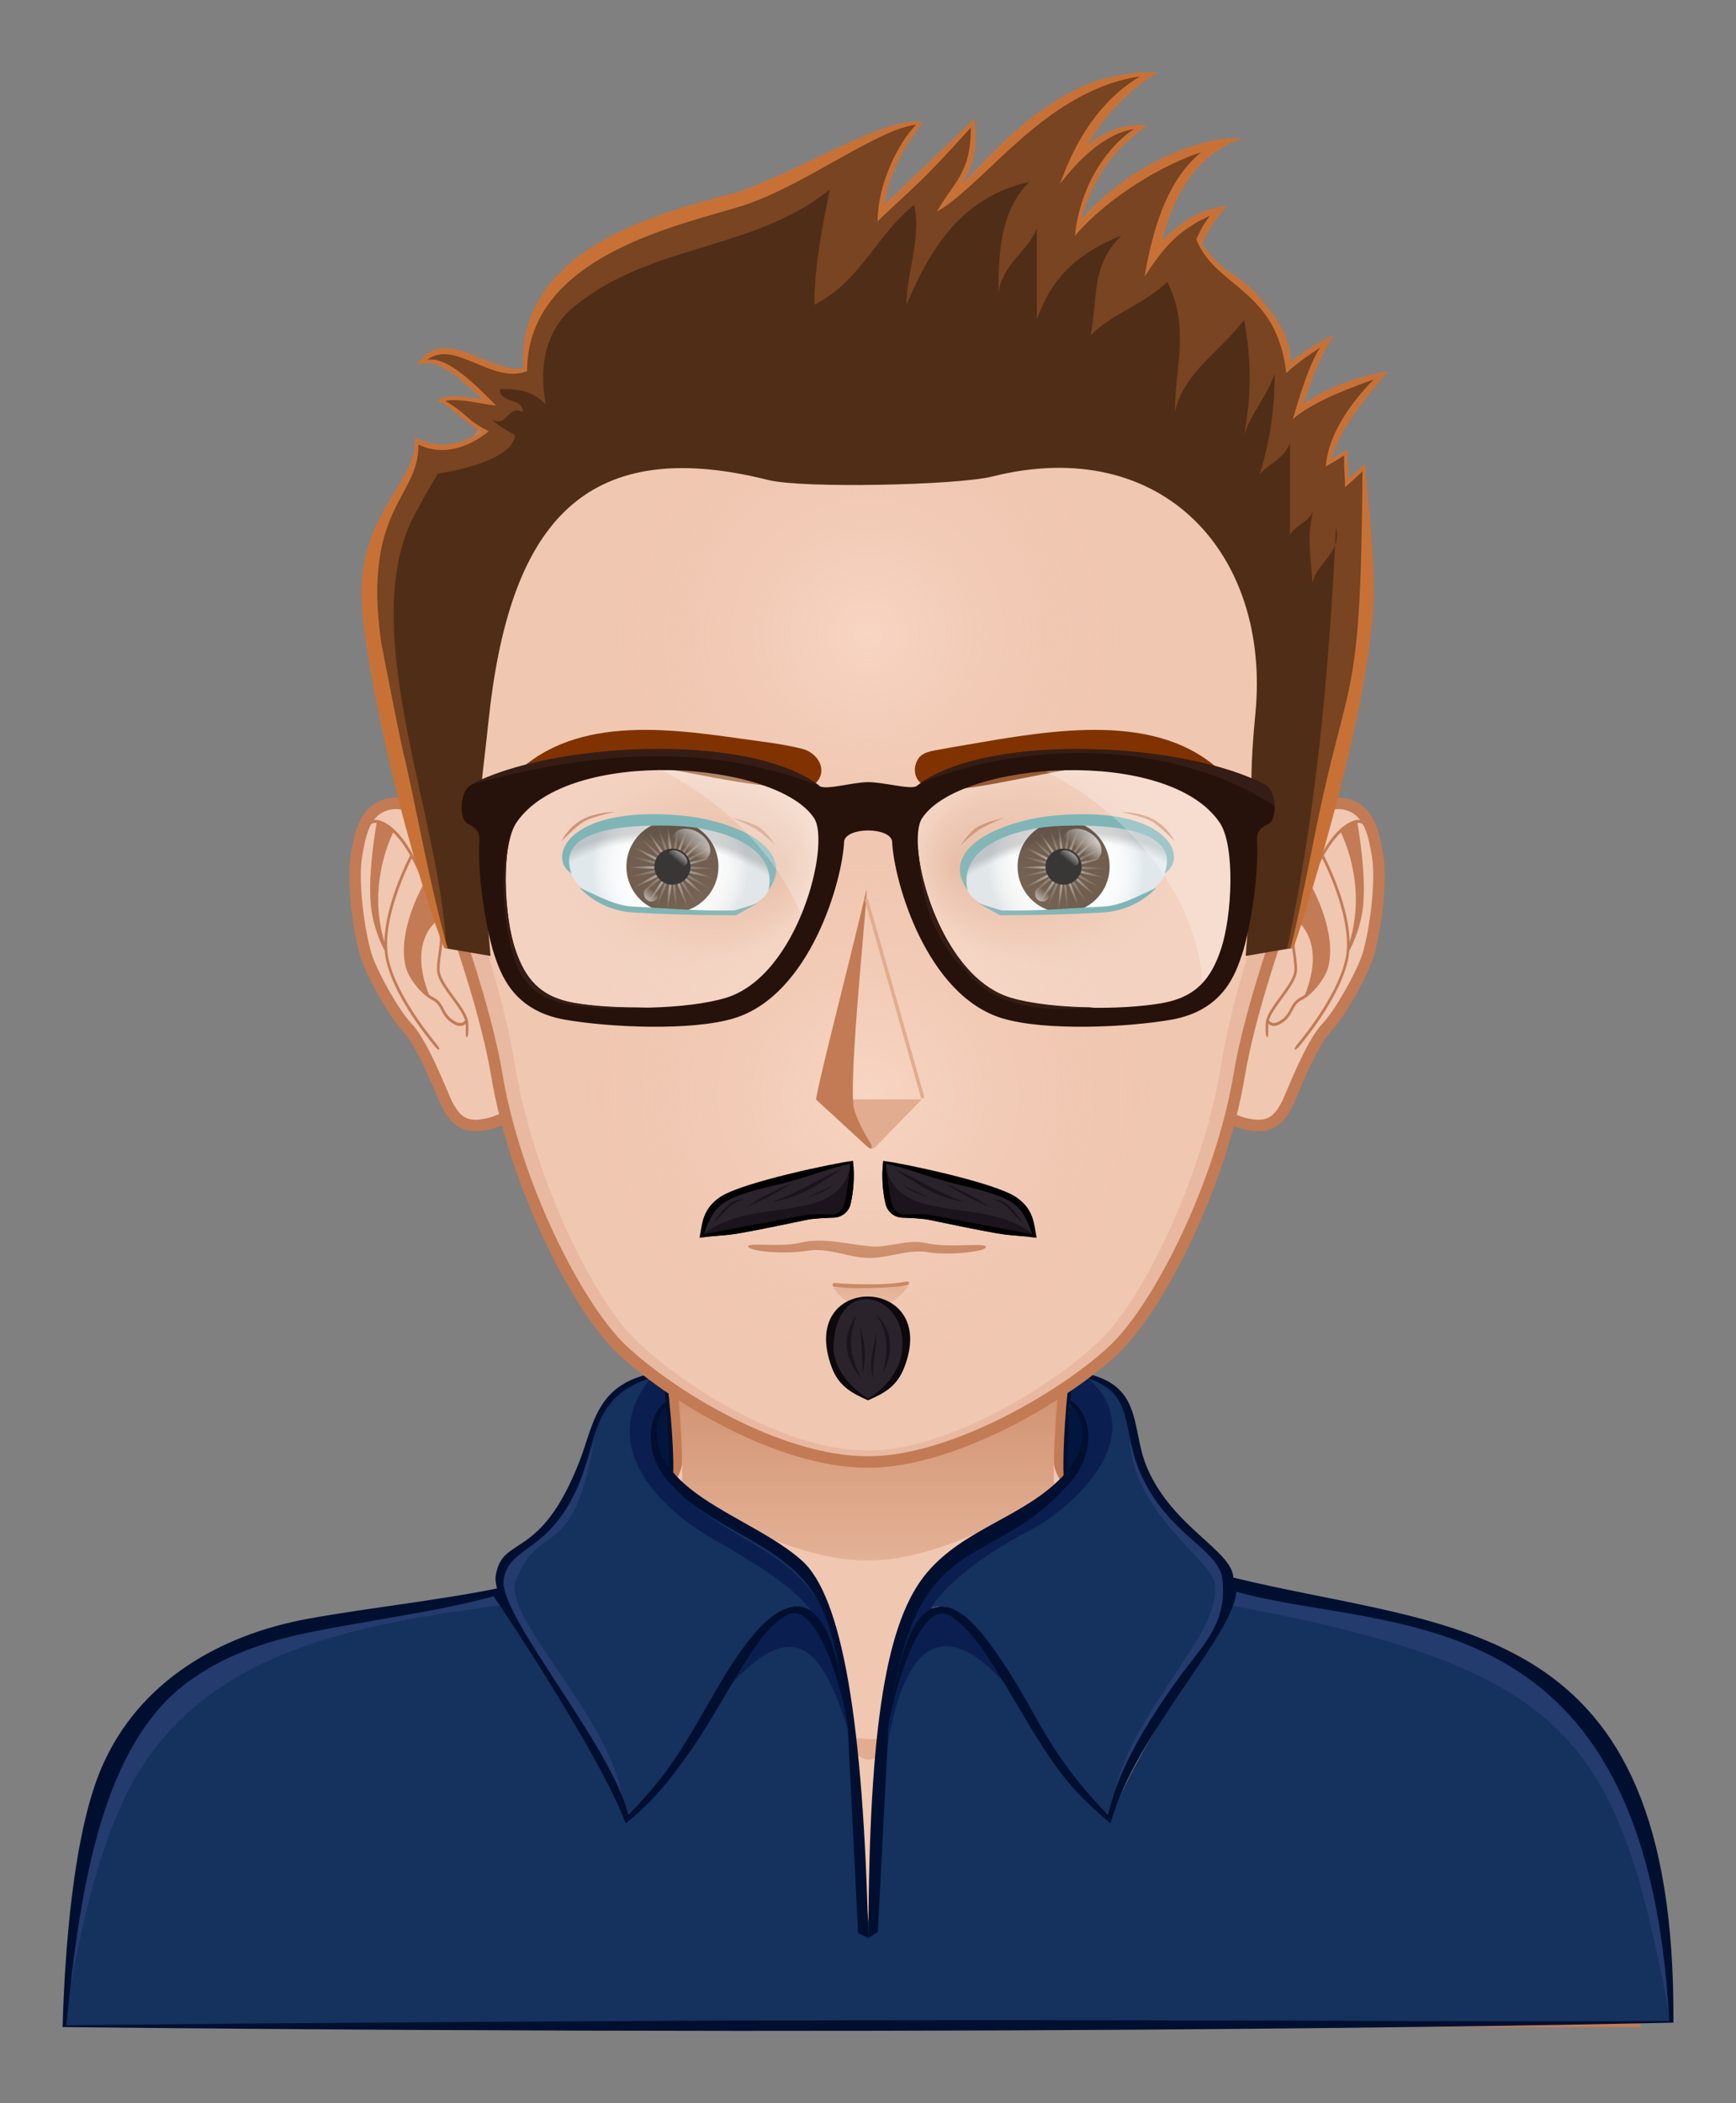 <?xml version="1.0" encoding="UTF-8" standalone="no"?>
<!-- Created with Inkscape (http://www.inkscape.org/) -->

<!-- Nick Nerd Avatar -->

<svg
   xmlns:dc="http://purl.org/dc/elements/1.1/"
   xmlns:cc="http://creativecommons.org/ns#"
   xmlns:rdf="http://www.w3.org/1999/02/22-rdf-syntax-ns#"
   xmlns:svg="http://www.w3.org/2000/svg"
   xmlns="http://www.w3.org/2000/svg"
   xmlns:sodipodi="http://sodipodi.sourceforge.net/DTD/sodipodi-0.dtd"
   xmlns:inkscape="http://www.inkscape.org/namespaces/inkscape"
   width="142mm"
   height="172mm"
   viewBox="0 0 503.15 609.449"
   id="svg4541"
   version="1.1"
   inkscape:version="0.91 r"
   sodipodi:docname="avatar_nick_nerd.svg">
  <rect x="0" y="0" width="503.15" height="609.449" fill="#808080" stroke="none"/>
  <defs
     id="defs4543">
    <linearGradient
       id="SvgjsLinearGradient4407"
       x1="100"
       y1="172"
       x2="100"
       y2="122"
       gradientUnits="userSpaceOnUse"
       class="svga-on-canvas-chinshadow-gradient-single-0">
      <stop
         id="SvgjsStop4408"
         stop-opacity="0.8"
         stop-color="#e1ac8f"
         offset="0" />
      <stop
         id="SvgjsStop4409"
         stop-opacity="1"
         stop-color="#c27b55"
         offset="0.7" />
    </linearGradient>
    <linearGradient
       id="SvgjsLinearGradient4439"
       x1="100"
       y1="142"
       x2="100"
       y2="139"
       gradientUnits="userSpaceOnUse"
       class="svga-on-canvas-mouth-gradient-single-0">
      <stop
         id="SvgjsStop4440"
         stop-opacity="1"
         stop-color="#e8b9a0"
         offset="0.1" />
      <stop
         id="SvgjsStop4441"
         stop-opacity="1"
         stop-color="#e1ac8f"
         offset="1" />
    </linearGradient>
    <radialGradient
       id="SvgjsRadialGradient4266"
       cx="125.861"
       cy="84.497"
       r="10.213"
       gradientTransform="matrix(-2.223,0,0,2.223,473.919,506.761)"
       gradientUnits="userSpaceOnUse"
       class="svga-on-canvas-eyesback-gradient-left-0">
      <stop
         id="SvgjsStop4267"
         stop-opacity="1"
         stop-color="#ffffff"
         offset="0" />
      <stop
         id="SvgjsStop4268"
         stop-opacity="1"
         stop-color="#fdfefe"
         offset="0.544" />
      <stop
         id="SvgjsStop4269"
         stop-opacity="1"
         stop-color="#f6f8f9"
         offset="0.74" />
      <stop
         id="SvgjsStop4270"
         stop-opacity="1"
         stop-color="#eaeff2"
         offset="0.879" />
      <stop
         id="SvgjsStop4271"
         stop-opacity="1"
         stop-color="#d9e3e8"
         offset="0.992" />
      <stop
         id="SvgjsStop4272"
         stop-opacity="1"
         stop-color="#d8e2e7"
         offset="1" />
    </radialGradient>
    <radialGradient
       id="SvgjsRadialGradient4811"
       cx="-568.659"
       cy="-521.042"
       r="59.751"
       gradientTransform="matrix(0.096,-0.025,0.025,0.096,141.281,119.989)"
       gradientUnits="userSpaceOnUse"
       class="svga-on-canvas-eyesiris-gradient-left-1">
      <stop
         id="SvgjsStop4812"
         stop-opacity="1"
         stop-color="#ffffff"
         offset="0" />
      <stop
         id="SvgjsStop4813"
         stop-opacity="0"
         stop-color="#ffffff"
         offset="1" />
    </radialGradient>
    <radialGradient
       id="SvgjsRadialGradient4815"
       cx="-582.838"
       cy="-519.099"
       r="59.745"
       gradientTransform="matrix(0.099,8.856319e-4,-0.001,0.099,131.113,135.986)"
       gradientUnits="userSpaceOnUse"
       class="svga-on-canvas-eyesiris-gradient-left-2">
      <stop
         id="SvgjsStop4816"
         stop-opacity="1"
         stop-color="#ffffff"
         offset="0" />
      <stop
         id="SvgjsStop4817"
         stop-opacity="0"
         stop-color="#ffffff"
         offset="1" />
    </radialGradient>
    <linearGradient
       id="SvgjsLinearGradient4821"
       x1="122.67"
       y1="88.268"
       x2="123.606"
       y2="87.152"
       gradientTransform="translate(-52,0)"
       gradientUnits="userSpaceOnUse"
       class="svga-on-canvas-eyesiris-gradient-left-5">
      <stop
         id="SvgjsStop4822"
         stop-opacity="1"
         stop-color="#ffffff"
         offset="0" />
      <stop
         id="SvgjsStop4823"
         stop-opacity="0"
         stop-color="#ffffff"
         offset="1" />
    </linearGradient>
    <linearGradient
       id="SvgjsLinearGradient4825"
       x1="127.212"
       y1="82.296"
       x2="126.463"
       y2="83.189"
       gradientTransform="translate(-52,0)"
       gradientUnits="userSpaceOnUse"
       class="svga-on-canvas-eyesiris-gradient-left-6">
      <stop
         id="SvgjsStop4826"
         stop-opacity="1"
         stop-color="#ffffff"
         offset="0" />
      <stop
         id="SvgjsStop4827"
         stop-opacity="0"
         stop-color="#ffffff"
         offset="1" />
    </linearGradient>
    <linearGradient
       id="SvgjsLinearGradient4829"
       x1="129.636"
       y1="79.822"
       x2="127.91"
       y2="81.879"
       gradientTransform="translate(-52,0)"
       gradientUnits="userSpaceOnUse"
       class="svga-on-canvas-eyesiris-gradient-left-7">
      <stop
         id="SvgjsStop4830"
         stop-opacity="1"
         stop-color="#ffffff"
         offset="0" />
      <stop
         id="SvgjsStop4831"
         stop-opacity="0"
         stop-color="#ffffff"
         offset="1" />
    </linearGradient>
    <radialGradient
       id="SvgjsRadialGradient4292"
       cx="123.755"
       cy="83.738"
       fx="136.189"
       fy="83.773"
       r="17.684"
       gradientTransform="matrix(1,0.021,0.017,-0.8,-48.877,148.139)"
       gradientUnits="userSpaceOnUse"
       class="svga-on-canvas-eyesfront-gradient-left-3">
      <stop
         id="SvgjsStop4293"
         stop-opacity="1"
         stop-color="#e1ac8f"
         offset="0" />
      <stop
         id="SvgjsStop4294"
         stop-opacity="0.3"
         stop-color="#e1ac8f"
         offset="0.7" />
      <stop
         id="SvgjsStop4295"
         stop-opacity="0"
         stop-color="#f0c7b1"
         offset="1" />
    </radialGradient>
    <radialGradient
       id="SvgjsRadialGradient4297"
       cx="122.636"
       cy="100.958"
       r="25.824"
       gradientTransform="matrix(-0.875,-0.485,-0.364,0.656,221.333,94.188)"
       gradientUnits="userSpaceOnUse"
       class="svga-on-canvas-eyesfront-gradient-left-4">
      <stop
         id="SvgjsStop4298"
         stop-opacity="0"
         stop-color="#000000"
         offset="0.94" />
      <stop
         id="SvgjsStop4299"
         stop-opacity="0.2"
         stop-color="#000000"
         offset="1" />
    </radialGradient>
    <radialGradient
       id="SvgjsRadialGradient4274"
       cx="125.861"
       cy="84.497"
       r="10.213"
       gradientUnits="userSpaceOnUse"
       class="svga-on-canvas-eyesback-gradient-right-0"
       gradientTransform="matrix(2.223,0,0,2.223,29.28,506.761)">
      <stop
         id="SvgjsStop4275"
         stop-opacity="1"
         stop-color="#ffffff"
         offset="0" />
      <stop
         id="SvgjsStop4276"
         stop-opacity="1"
         stop-color="#fdfefe"
         offset="0.544" />
      <stop
         id="SvgjsStop4277"
         stop-opacity="1"
         stop-color="#f6f8f9"
         offset="0.74" />
      <stop
         id="SvgjsStop4278"
         stop-opacity="1"
         stop-color="#eaeff2"
         offset="0.879" />
      <stop
         id="SvgjsStop4279"
         stop-opacity="1"
         stop-color="#d9e3e8"
         offset="0.992" />
      <stop
         id="SvgjsStop4280"
         stop-opacity="1"
         stop-color="#d8e2e7"
         offset="1" />
    </radialGradient>
    <radialGradient
       id="SvgjsRadialGradient4834"
       cx="-568.654"
       cy="-521.042"
       r="59.752"
       gradientTransform="matrix(0.096,-0.025,0.025,0.096,193.28,119.989)"
       gradientUnits="userSpaceOnUse"
       class="svga-on-canvas-eyesiris-gradient-right-1">
      <stop
         id="SvgjsStop4835"
         stop-opacity="1"
         stop-color="#ffffff"
         offset="0" />
      <stop
         id="SvgjsStop4836"
         stop-opacity="0"
         stop-color="#ffffff"
         offset="1" />
    </radialGradient>
    <radialGradient
       id="SvgjsRadialGradient4838"
       cx="-582.833"
       cy="-519.102"
       r="59.747"
       gradientTransform="matrix(0.099,8.856319e-4,-0.001,0.099,183.113,135.986)"
       gradientUnits="userSpaceOnUse"
       class="svga-on-canvas-eyesiris-gradient-right-2">
      <stop
         id="SvgjsStop4839"
         stop-opacity="1"
         stop-color="#ffffff"
         offset="0" />
      <stop
         id="SvgjsStop4840"
         stop-opacity="0"
         stop-color="#ffffff"
         offset="1" />
    </radialGradient>
    <linearGradient
       id="SvgjsLinearGradient4844"
       x1="122.67"
       y1="88.268"
       x2="123.606"
       y2="87.152"
       gradientUnits="userSpaceOnUse"
       class="svga-on-canvas-eyesiris-gradient-right-5">
      <stop
         id="SvgjsStop4845"
         stop-opacity="1"
         stop-color="#ffffff"
         offset="0" />
      <stop
         id="SvgjsStop4846"
         stop-opacity="0"
         stop-color="#ffffff"
         offset="1" />
    </linearGradient>
    <linearGradient
       id="SvgjsLinearGradient4848"
       x1="127.212"
       y1="82.296"
       x2="126.463"
       y2="83.189"
       gradientUnits="userSpaceOnUse"
       class="svga-on-canvas-eyesiris-gradient-right-6">
      <stop
         id="SvgjsStop4849"
         stop-opacity="1"
         stop-color="#ffffff"
         offset="0" />
      <stop
         id="SvgjsStop4850"
         stop-opacity="0"
         stop-color="#ffffff"
         offset="1" />
    </linearGradient>
    <linearGradient
       id="SvgjsLinearGradient4852"
       x1="129.636"
       y1="79.822"
       x2="127.91"
       y2="81.879"
       gradientUnits="userSpaceOnUse"
       class="svga-on-canvas-eyesiris-gradient-right-7">
      <stop
         id="SvgjsStop4853"
         stop-opacity="1"
         stop-color="#ffffff"
         offset="0" />
      <stop
         id="SvgjsStop4854"
         stop-opacity="0"
         stop-color="#ffffff"
         offset="1" />
    </linearGradient>
    <radialGradient
       id="SvgjsRadialGradient4313"
       cx="123.755"
       cy="83.738"
       fx="136.19"
       fy="83.773"
       r="17.685"
       gradientTransform="matrix(-1,0.021,-0.017,-0.8,248.877,148.139)"
       gradientUnits="userSpaceOnUse"
       class="svga-on-canvas-eyesfront-gradient-right-3">
      <stop
         id="SvgjsStop4314"
         stop-opacity="1"
         stop-color="#e1ac8f"
         offset="0" />
      <stop
         id="SvgjsStop4315"
         stop-opacity="0.3"
         stop-color="#e1ac8f"
         offset="0.7" />
      <stop
         id="SvgjsStop4316"
         stop-opacity="0"
         stop-color="#f0c7b1"
         offset="1" />
    </radialGradient>
    <radialGradient
       id="SvgjsRadialGradient4318"
       cx="122.636"
       cy="100.958"
       r="25.824"
       gradientTransform="matrix(0.875,-0.485,0.364,0.656,-21.333,94.188)"
       gradientUnits="userSpaceOnUse"
       class="svga-on-canvas-eyesfront-gradient-right-4">
      <stop
         id="SvgjsStop4319"
         stop-opacity="0"
         stop-color="#000000"
         offset="0.94" />
      <stop
         id="SvgjsStop4320"
         stop-opacity="0.2"
         stop-color="#000000"
         offset="1" />
    </radialGradient>
    <radialGradient
       id="SvgjsRadialGradient2886"
       cx="100"
       cy="114"
       r="41"
       gradientUnits="userSpaceOnUse"
       class="svga-on-canvas-facehighlight-gradient-single-0"
       gradientTransform="matrix(2.223,0,0,2.223,29.28,506.761)">
      <stop
         id="SvgjsStop2887"
         stop-opacity="0.5"
         stop-color="#ffe4d6"
         offset="0" />
      <stop
         id="SvgjsStop2888"
         stop-opacity="0"
         stop-color="#f0c7b1"
         offset="0.9" />
    </radialGradient>
    <radialGradient
       id="SvgjsRadialGradient2890"
       cx="100"
       cy="54"
       r="37"
       gradientUnits="userSpaceOnUse"
       class="svga-on-canvas-facehighlight-gradient-single-1"
       gradientTransform="matrix(2.223,0,0,2.223,29.28,506.761)">
      <stop
         id="SvgjsStop2891"
         stop-opacity="0.5"
         stop-color="#ffe4d6"
         offset="0" />
      <stop
         id="SvgjsStop2892"
         stop-opacity="0"
         stop-color="#f0c7b1"
         offset="0.9" />
    </radialGradient>
    <radialGradient
       id="SvgjsRadialGradient4811-3"
       cx="-568.659"
       cy="-521.042"
       r="59.751"
       gradientTransform="matrix(0.096,-0.025,0.025,0.096,141.281,119.989)"
       gradientUnits="userSpaceOnUse"
       class="svga-on-canvas-eyesiris-gradient-left-1">
      <stop
         id="SvgjsStop4812-6"
         stop-opacity="1"
         stop-color="#ffffff"
         offset="0" />
      <stop
         id="SvgjsStop4813-7"
         stop-opacity="0"
         stop-color="#ffffff"
         offset="1" />
    </radialGradient>
    <radialGradient
       id="SvgjsRadialGradient4815-5"
       cx="-582.838"
       cy="-519.099"
       r="59.745"
       gradientTransform="matrix(0.099,8.856319e-4,-0.001,0.099,131.113,135.986)"
       gradientUnits="userSpaceOnUse"
       class="svga-on-canvas-eyesiris-gradient-left-2">
      <stop
         id="SvgjsStop4816-3"
         stop-opacity="1"
         stop-color="#ffffff"
         offset="0" />
      <stop
         id="SvgjsStop4817-5"
         stop-opacity="0"
         stop-color="#ffffff"
         offset="1" />
    </radialGradient>
    <linearGradient
       id="SvgjsLinearGradient4821-6"
       x1="122.67"
       y1="88.268"
       x2="123.606"
       y2="87.152"
       gradientTransform="translate(-52,0)"
       gradientUnits="userSpaceOnUse"
       class="svga-on-canvas-eyesiris-gradient-left-5">
      <stop
         id="SvgjsStop4822-2"
         stop-opacity="1"
         stop-color="#ffffff"
         offset="0" />
      <stop
         id="SvgjsStop4823-9"
         stop-opacity="0"
         stop-color="#ffffff"
         offset="1" />
    </linearGradient>
    <linearGradient
       id="SvgjsLinearGradient4825-1"
       x1="127.212"
       y1="82.296"
       x2="126.463"
       y2="83.189"
       gradientTransform="translate(-52,0)"
       gradientUnits="userSpaceOnUse"
       class="svga-on-canvas-eyesiris-gradient-left-6">
      <stop
         id="SvgjsStop4826-2"
         stop-opacity="1"
         stop-color="#ffffff"
         offset="0" />
      <stop
         id="SvgjsStop4827-7"
         stop-opacity="0"
         stop-color="#ffffff"
         offset="1" />
    </linearGradient>
    <linearGradient
       id="SvgjsLinearGradient4829-0"
       x1="129.636"
       y1="79.822"
       x2="127.91"
       y2="81.879"
       gradientTransform="translate(-52,0)"
       gradientUnits="userSpaceOnUse"
       class="svga-on-canvas-eyesiris-gradient-left-7">
      <stop
         id="SvgjsStop4830-9"
         stop-opacity="1"
         stop-color="#ffffff"
         offset="0" />
      <stop
         id="SvgjsStop4831-3"
         stop-opacity="0"
         stop-color="#ffffff"
         offset="1" />
    </linearGradient>
  </defs>
  <sodipodi:namedview
     id="base"
     pagecolor="#ffffff"
     bordercolor="#666666"
     borderopacity="1.0"
     inkscape:pageopacity="0.0"
     inkscape:pageshadow="2"
     inkscape:zoom="0.87784238"
     inkscape:cx="251.5748"
     inkscape:cy="301.07787"
     inkscape:document-units="px"
     inkscape:current-layer="layer1"
     showgrid="false"
     inkscape:window-width="1366"
     inkscape:window-height="716"
     inkscape:window-x="0"
     inkscape:window-y="0"
     inkscape:window-maximized="1"
     width="142mm" />
  <g
     inkscape:label="Ebene 1"
     inkscape:groupmode="layer"
     id="layer1"
     transform="translate(0,-442.913)">
    <g
       id="svga-group-humanbody-single"
       transform="matrix(2.223,0,0,2.223,29.28,506.761)">
      <path
         id="SvgjsPath2893"
         d="m 195.417,199.778 c -2.196,-4.746 -8.195,-11.779 -14.86,-13.722 -8.239,-2.403 -26.837,-5.308 -33.733,-6.923 -5.528,-1.296 -16.662,-11.294 -20.564,-14.65 -0.7,-0.6 -1.273,-1.839 -1.287,-2.76 -0.139,-10.864 4.195,-39.724 4.195,-39.724 l -29.168,0 -29.167,0 c 0,0 4.334,28.859 4.193,39.724 -0.011,0.921 -0.587,2.16 -1.285,2.76 -3.902,3.356 -15.036,13.354 -20.564,14.65 -6.897,1.615 -25.495,4.619 -33.733,7.022 -6.667,1.942 -12.664,8.876 -14.86,13.622 -3.708,8.008 -4.584,22.5 -4.584,35 l 100,0 100,0 c 0,-12.499 -0.877,-26.991 -4.583,-34.999 z"
         stroke-width="none"
         inkscape:connector-curvature="0"
         style="opacity:1;fill:#f0c7b1;stroke:none" />
      <path
         id="SvgjsPath2894"
         d="m 159.156,184.058 c 24.342,3.542 34.586,8.708 37.794,50.721 l 3.05,0 c 0,-12.5 -0.877,-26.992 -4.583,-35 -2.196,-4.746 -8.195,-11.779 -14.86,-13.722 -8.239,-2.403 -26.837,-5.308 -33.733,-6.923 -5.528,-1.296 -18.242,-12.069 -21.643,-16.35 3.36,4.704 12.791,15.605 21.054,18.46 3.953,1.366 7.245,1.988 12.921,2.814 z m -105.39,-2.814 c 8.263,-2.854 17.693,-13.756 21.054,-18.46 -3.4,4.28 -16.114,15.054 -21.643,16.35 -6.896,1.615 -25.494,4.619 -33.733,7.022 -6.665,1.942 -12.664,8.876 -14.86,13.622 -3.706,8.008 -4.583,22.5 -4.583,35 l 3.05,0 c 3.188,-41.744 13.475,-47.183 37.794,-50.721 5.675,-0.825 8.968,-1.447 12.921,-2.813 z"
         stroke-width="none"
         inkscape:connector-curvature="0"
         style="opacity:1;fill:#ffe4d6;stroke:none" />
      <path
         id="SvgjsPath2895"
         d="m 95.646,197.62 c 0,0 -5.074,-1.609 -7.083,-2.379 -10.449,-4.009 -44.395,-6.607 -44.395,-6.607 0,0 35.754,1.419 43.644,2.779 -0.458,-4.767 -3.017,-20.004 -3.017,-20.004 0,0 5.149,16.815 6.409,21.057 0.674,2.268 4.442,5.154 4.442,5.154 z m 10.799,-1.342 c -0.089,0.073 -0.191,0.168 -0.302,0.268 0.113,-0.085 0.215,-0.174 0.302,-0.268 z m -10.799,1.342 c 0,0 2.893,2.992 4.347,3.03 1.91,0.051 4.828,-2.899 6.151,-4.104 -1.265,0.957 -4.159,1.391 -5.31,1.436 -1.33,0.051 -5.188,-0.362 -5.188,-0.362 z m 21.018,-7.519 c -1.545,0.248 -4.386,0.789 -4.386,0.789 L 114.565,176 c -0.646,3.071 -4.474,16.211 -8.12,20.278 1.91,-1.616 6.158,-2.391 8.324,-2.704 10.236,-1.484 10.232,-1.483 41.062,-4.94 0,0 -29.071,-0.155 -39.167,1.467 z"
         stroke-width="none"
         inkscape:connector-curvature="0"
         style="opacity:1;fill:#e1ac8f;stroke:none" />
      <path
         id="SvgjsPath2896"
         d="m 195.417,199.778 c -2.196,-4.746 -8.195,-11.779 -14.86,-13.722 -8.239,-2.403 -26.837,-5.308 -33.733,-6.923 -5.528,-1.296 -16.662,-11.294 -20.564,-14.65 -0.7,-0.6 -1.273,-1.839 -1.287,-2.76 -0.139,-10.864 4.195,-39.724 4.195,-39.724 l -29.168,0 -29.167,0 c 0,0 4.334,28.859 4.193,39.724 -0.011,0.921 -0.587,2.16 -1.285,2.76 -3.902,3.356 -15.036,13.354 -20.564,14.65 -6.897,1.615 -25.495,4.619 -33.733,7.022 -6.667,1.942 -12.664,8.876 -14.86,13.622 -3.708,8.008 -4.584,22.5 -4.584,35 l 100,0 100,0 c 0,-12.499 -0.877,-26.991 -4.583,-34.999 z"
         inkscape:connector-curvature="0"
         style="opacity:1;fill:none;stroke:#c27b55;stroke-width:1.5" />
    </g>
    <g
       id="svga-group-chinshadow-single"
       transform="matrix(2.223,0,0,2.352,29.28,490.905)">
      <path
         id="SvgjsPath4406"
         d="m 75.517,163.052 c 6.979,4.54 16.307,8.814 24.485,8.814 7.828,0 17.345,-4.309 24.458,-8.869 -0.145,-0.428 -0.233,-0.862 -0.239,-1.264 -0.126,-9.877 3.345,-34.021 4.076,-38.983 l -56.594,0 c 0.73,4.963 4.202,29.106 4.074,38.982 -0.005,0.414 -0.101,0.871 -0.26,1.32 z"
         style="opacity:1;fill:url(#SvgjsLinearGradient4407)"
         inkscape:connector-curvature="0" />
    </g>
    <path
       style="opacity:1;fill:#15315e;stroke:none;fill-opacity:1"
       inkscape:connector-curvature="0"
       stroke-width="none"
       d="m 469.024,954.837 c -23.295,-45.082 -68.148,-38.693 -111.089,-50.784 -1.04,7.97 -29.46,45.529 -36.209,66.832 -3.791,-3.164 -8.315,-7.392 -11.581,-11.263 -15.98,-18.77 -39.664,-79.502 -47.612,-32.076 1.727,-21.289 11.123,-25.98 24.168,-8.135 14.024,19.204 14.544,29.119 34.553,50.002 3.535,-14.675 11.187,-25.031 20.089,-38.026 8.615,-12.59 14.907,-18.268 15.827,-29.475 -3.213,-5.353 -2.443,-7.75 -7.634,-11.218 -32.581,-22.036 -9.32,-44.397 -38.853,-49.722 -0.231,2.663 -0.522,5.647 -0.767,7.89 6.316,3.25 8.206,15.9 -1.518,25.162 -15.453,16.965 -40.284,17.808 -46.758,43.848 l -0.016,-0.002 c -2.061,7.73 -3.711,19.562 -4.493,26.498 l -5.458,55.353 -5.491,-54.373 c -4.453,-40.816 -10.273,-44.809 -29.308,-57.421 -12.612,-8.359 -33.221,-20.971 -26.494,-35.231 0.767,-1.65 1.701,-2.663 2.859,-3.426 -0.333,-3.259 -0.529,-5.149 -0.787,-8.177 -24.382,1.038 -20.633,35.531 -39.097,48.221 -4.84,3.326 -7.308,6.401 -9.044,11.403 1.181,13.964 32.245,45.522 37.672,68.695 20.198,-21.325 20.353,-30.642 34.46,-49.931 12.15,-16.596 22.072,-14.893 24.159,7.566 -1.147,-6.747 -3.864,-17.076 -9.751,-17.076 -4.851,0 -9.907,7.154 -12.408,10.607 -14.004,19.293 -16.254,33.092 -37.01,50.318 -1.436,-4.315 -3.121,-8.65 -5.131,-12.686 -8.226,-16.616 -30.5,-50.144 -33.032,-53.395 -9.844,2.77 -24.849,5.838 -33.866,7.337 -58.924,9.807 -81.765,28.833 -90.451,117.898 216.099,-2.188 304.158,-1.236 465.115,-1.236 -2.012,-19.818 -5.967,-56.382 -15.044,-73.977 z"
       id="SvgjsPath4993" />
    <path
       style="opacity:1;fill:#233b6d;stroke:none"
       inkscape:connector-curvature="0"
       stroke-width="none"
       d="m 340.459,930.909 c -7.694,11.236 -13.786,20.676 -17.581,32.505 4.373,-24.408 32.094,-47.519 29.093,-62.114 -1.285,-6.252 -23.401,-20.189 -24.546,-40.907 6.103,18.982 28.884,32.53 28.922,41.625 0.06,14.882 -0.385,6.241 -15.887,28.89 z m 143.434,96.142 c 0.771,-19.302 -5.718,-56.878 -13.762,-72.472 -23.295,-45.082 -70.171,-39.331 -113.11,-51.423 -0.38,0.485 1.089,3.691 0.06,5.069 100.375,18.497 111.805,40.544 126.811,118.825 z M 153.361,889.317 c 12.332,-10.22 16.029,-20.12 18.859,-28.926 -6.336,36.194 -15.809,22.505 -22.721,40.631 -3.953,10.367 26.685,38.69 30.827,62.39 -5.429,-9.282 -11.249,-20.705 -18.944,-31.941 -5.989,-8.753 -9.804,-16.756 -15.738,-23.493 -2.828,-14.924 3.012,-14.762 7.717,-18.662 z m -7.719,18.664 c -1.029,-1.378 -1.988,-2.677 -2.368,-3.161 -42.939,12.09 -85.802,4.678 -109.094,49.762 -8.046,15.594 -12.063,47.494 -14.28,66.838 4.289,-23.506 10.68,-53.119 24.373,-70.984 23.219,-31.496 66.065,-37.574 101.369,-42.454 z"
       id="SvgjsPath4994" />
    <path
       style="opacity:1;fill:#0a1f4f;stroke:none"
       inkscape:connector-curvature="0"
       stroke-width="none"
       d="m 295.726,887.799 c -10.811,6.269 -19.967,12.423 -26.04,21.078 14.6,0.805 25.391,26.898 28.31,30.447 -27.419,-38.163 -37.794,-12.228 -41.129,12.076 0.96,-7.883 1.75,-21.334 3.306,-27.107 0.454,-2.297 0.94,-4.493 1.454,-6.423 l 0.016,0.002 c 6.474,-26.04 31.305,-26.883 46.758,-43.848 9.724,-9.262 7.832,-21.912 1.518,-25.162 0.242,-2.243 0.536,-5.227 0.767,-7.89 1.621,0.296 3.066,0.649 4.406,1.043 19.918,17.521 -5.778,39.704 -19.366,45.785 z m -90.891,0 c 10.814,6.269 24.037,13.699 30.093,21.603 -10.667,-1.941 -22.523,13.993 -28.452,28.072 25.567,-32.608 33.348,-14.08 41.5,13.928 -0.958,-7.881 -3.388,-21.334 -4.944,-27.107 -0.454,-2.297 -0.938,-4.493 -1.454,-6.423 l -0.013,0.002 c -6.474,-26.04 -30.418,-26.883 -45.871,-43.848 -9.724,-9.262 -8.052,-21.912 -1.736,-25.162 -0.242,-2.243 -0.534,-5.227 -0.765,-7.89 -1.621,0.296 -3.066,0.649 -4.406,1.043 -16.692,20.382 3.837,38.375 16.049,45.782 z"
       id="SvgjsPath4995" />
    <path
       style="opacity:1;fill:#01153f;stroke:none"
       inkscape:connector-curvature="0"
       stroke-width="none"
       d="m 309.127,869.86 c 0.069,-12.674 -0.353,-5.642 0.929,-19.987 4.944,2.652 5.574,13.539 -0.929,19.987 z m -115.022,-1.198 c -5.164,-6.759 -5.803,-13.662 -0.771,-18.875 1.205,11.245 0.594,9.889 0.771,18.875 z"
       id="SvgjsPath4996" />
    <path
       style="opacity:1;fill:#000f30;stroke:none"
       inkscape:connector-curvature="0"
       stroke-width="none"
       d="m 357.477,900.077 c -0.458,-7.875 -17.37,-14.442 -24.873,-31.514 -5.373,-12.161 -0.273,-26.087 -22.376,-28.326 -1.212,7.085 -2.285,22.661 -1.963,30.189 -11.2,12.056 -28.526,15.176 -39.54,28.139 -11.756,13.837 -16.852,43.797 -17.045,105.973 l 2.739,-1.781 c 0,0 3.05,-58.881 3.072,-59.055 6.856,-58.752 28.653,-44.875 51.087,-69.504 10.051,-9.631 7.65,-22.392 1.605,-25.485 0.262,-2.49 0.507,-4.955 0.723,-7.448 19.013,3.493 13.582,14.684 19.529,28.352 7.906,18.172 22.892,22.141 23.859,30.954 1.534,13.964 -6.799,19.891 -15.156,32.09 -13.146,19.028 -16.185,28.735 -18.01,36.256 -19.953,-20.956 -19.964,-30.142 -34.233,-49.662 -15.216,-20.822 -25.209,-11.058 -29.404,24.446 0.431,-5.836 8.381,-38.183 17.881,-32.572 10.98,6.398 21.767,33.588 34.595,48.657 3.421,4.053 7.828,8.119 11.883,11.521 7.574,-26.449 35.571,-54.391 36.478,-67.152 43.786,12.352 118.805,-0.322 125.479,124.417 -91.458,0.489 -190.784,-1.516 -464.581,1.232 3.968,-40.989 10.68,-81.164 34.955,-99.272 10.416,-7.797 22.492,-11.874 34.931,-14.469 17.334,-3.593 36.732,-5.903 53.919,-10.554 1.752,2.223 31.581,47.127 38.292,65.8 24.151,-18.904 33.808,-54.377 47.105,-60.502 9.257,-4.253 16.805,26.541 17.236,32.354 -3.624,-37.552 -15.451,-49.84 -37.848,-10.945 -11.036,19.173 -13.962,24.371 -25.7,36.705 -4.713,-19.995 -37.561,-57.701 -36.134,-68.168 1.409,-10.329 14.037,-7.477 22.45,-29.444 4.718,-12.317 3.673,-25.896 23.806,-29.913 0.218,2.594 0.482,5.158 0.747,7.75 -5.511,3.626 -6.912,15.809 1.894,24.326 7.93,9.082 22.241,14.264 31.692,21.512 11.14,8.597 15.547,17.401 19.093,48.177 0.078,0.671 3.046,59.897 3.046,59.897 l 2.964,1.483 c -1.483,-61.878 -7.414,-99.083 -19.389,-109.51 -10.342,-9.226 -28.401,-15.109 -37.165,-25.409 0.267,-7.728 -1.256,-23.384 -2.208,-29.282 -20.029,2.041 -20.596,14.758 -24.891,25.86 -11.483,29.682 -22.53,21.18 -24.36,33.479 -0.171,1.149 0.093,2.014 0.371,3.544 -16.852,3.442 -37.883,5.698 -54.782,8.788 -25.218,4.604 -49.01,17.915 -59.86,43.246 -8.241,19.224 -10.629,53.47 -11.234,74.573 -0.024,0.151 -0.024,0.327 -0.024,0.478 0.338,0.027 0.698,0.027 1.036,0.027 290.072,3.084 463.423,-1.285 465.835,-1.285 C 485.856,910.422 421.012,915.611 357.477,900.077 Z m -48.128,-30.882 c 0.036,-6.521 0.233,-14.071 0.707,-19.322 3.553,2.534 6.312,10.958 -0.707,19.322 z m -115.357,-0.958 c -5.896,-7.717 -3.557,-15.198 -0.88,-17.786 0.558,5.216 0.778,12.519 0.88,17.786 z"
       id="SvgjsPath4997" />
    <g
       id="svga-group-ears-left"
       transform="matrix(2.223,0,0,2.223,29.28,506.761)">
      <path
         style="opacity:1;fill:#f0c7b1;stroke:#c27b55;stroke-width:1.5"
         inkscape:connector-curvature="0"
         d="m 47.001,83.231 c -1.376,-2.453 -5.638,-8.48 -9.98,-7.003 -2.749,0.935 -3.293,3.993 -3.735,6.693 -0.588,3.591 0.471,10.694 1.389,13.26 0.881,2.467 3.533,7.23 5.264,9.045 2.13,2.225 4.775,9.324 5.194,10.061 0.66,1.162 1.536,2.911 4.122,2.692 2.853,-0.244 4.584,-1.85 5.856,-2.121 3.142,-0.666 -4.529,-26.242 -8.11,-32.627 z"
         id="SvgjsPath4899" />
      <path
         style="opacity:1;fill:#c27b55"
         inkscape:connector-curvature="0"
         stroke-width="none"
         d="m 44.197,98.104 c -0.132,-0.581 0.007,-1.56 0.142,-2.504 0.124,-0.861 0.24,-1.675 0.169,-2.251 -0.267,-2.154 -1.773,-6.249 -2.757,-8.467 -1.132,-2.554 -2.963,-5.77 -5.262,-6.599 -0.95,-0.343 -1.575,0.067 -1.938,0.484 -0.266,0.305 -0.325,0.665 -0.238,0.707 0.086,0.042 0.285,-0.254 0.572,-0.535 0.235,-0.229 0.579,-0.426 1.051,-0.385 -0.19,1.073 -1.167,6.883 -0.744,10.845 0.333,3.115 1.593,5.442 1.79,5.791 0.029,0.367 0.077,0.726 0.148,1.075 0.929,4.547 4.971,9.717 6.378,11.409 0.259,0.313 0.531,0.497 0.598,0.423 0.066,-0.076 -0.094,-0.387 -0.353,-0.7 -1.388,-1.679 -5.391,-6.831 -6.289,-11.218 -0.952,-4.656 2.318,-11.556 3.048,-13.017 0.371,0.685 0.687,1.344 0.93,1.893 0.19,0.431 0.402,0.936 0.619,1.479 -0.429,0.762 -3.434,6.32 -2.338,10.767 0.406,1.641 2.235,3.755 3.447,4.333 0.667,0.32 0.919,0.797 1.209,1.349 0.336,0.64 0.718,1.365 1.828,1.892 0.225,0.108 0.429,0.151 0.61,0.151 0.313,0 0.551,-0.135 0.725,-0.293 0.018,0.28 0.017,0.64 0.009,0.97 -0.012,0.431 0.042,0.783 0.137,0.791 0.094,0.008 0.196,-0.332 0.207,-0.76 0.016,-0.526 0.013,-1.177 -0.072,-1.488 -0.248,-0.917 -1.008,-1.953 -1.813,-3.048 -0.789,-1.082 -1.607,-2.195 -1.813,-3.094 z M 36.95,94.073 c -2.177,-7.139 0.656,-13.3 1.144,-14.28 0.85,0.822 1.6,1.919 2.21,2.995 -0.444,0.858 -3.263,6.483 -3.354,11.285 z m 9.391,10.442 c -1.004,-0.475 -1.339,-1.115 -1.666,-1.733 -0.293,-0.559 -0.598,-1.136 -1.369,-1.505 -0.168,-0.081 -0.352,-0.203 -0.542,-0.343 -2.486,-6.263 0.272,-9.001 0.963,-9.562 0.211,0.766 0.369,1.468 0.439,2.031 0.063,0.517 -0.052,1.339 -0.167,2.134 -0.142,0.985 -0.286,2.004 -0.137,2.664 0.226,0.982 1.069,2.131 1.884,3.242 0.723,0.986 1.466,2.003 1.721,2.832 -0.108,0.164 -0.45,0.561 -1.126,0.24 z"
         id="SvgjsPath4900" />
    </g>
    <g
       id="svga-group-ears-right"
       transform="matrix(2.223,0,0,2.223,29.28,506.761)">
      <path
         style="opacity:1;fill:#f0c7b1;stroke:#c27b55;stroke-width:1.5"
         inkscape:connector-curvature="0"
         d="m 152.736,83.231 c 1.377,-2.453 5.639,-8.48 9.98,-7.003 2.75,0.935 3.293,3.993 3.736,6.693 0.588,3.591 -0.471,10.694 -1.389,13.26 -0.881,2.467 -3.533,7.23 -5.266,9.045 -2.129,2.225 -4.775,9.324 -5.193,10.061 -0.658,1.162 -1.535,2.911 -4.121,2.692 -2.854,-0.244 -4.584,-1.85 -5.857,-2.121 -3.142,-0.666 4.53,-26.242 8.11,-32.627 z"
         id="SvgjsPath4901" />
      <path
         style="opacity:1;fill:#c27b55"
         inkscape:connector-curvature="0"
         stroke-width="none"
         d="m 153.727,101.196 c -0.805,1.096 -1.564,2.131 -1.813,3.048 -0.086,0.311 -0.088,0.962 -0.072,1.488 0.012,0.428 0.113,0.768 0.207,0.76 0.094,-0.008 0.148,-0.36 0.137,-0.791 -0.008,-0.331 -0.008,-0.69 0.01,-0.97 0.174,0.158 0.412,0.293 0.725,0.293 0.182,0 0.385,-0.043 0.609,-0.151 1.109,-0.526 1.492,-1.252 1.828,-1.892 0.289,-0.552 0.543,-1.028 1.209,-1.349 1.213,-0.578 3.041,-2.692 3.447,-4.333 1.096,-4.447 -1.908,-10.005 -2.338,-10.767 0.217,-0.544 0.43,-1.049 0.619,-1.479 0.244,-0.549 0.559,-1.208 0.93,-1.893 0.73,1.46 4,8.361 3.049,13.017 -0.896,4.387 -4.9,9.539 -6.289,11.218 -0.258,0.313 -0.418,0.624 -0.352,0.7 0.066,0.074 0.338,-0.109 0.598,-0.423 1.406,-1.692 5.449,-6.862 6.379,-11.409 0.07,-0.35 0.117,-0.708 0.146,-1.075 0.197,-0.349 1.459,-2.676 1.791,-5.791 0.422,-3.961 -0.555,-9.772 -0.744,-10.845 0.473,-0.042 0.814,0.156 1.051,0.385 0.287,0.281 0.486,0.577 0.572,0.535 0.086,-0.042 0.027,-0.402 -0.238,-0.707 -0.363,-0.417 -0.988,-0.827 -1.938,-0.484 -2.299,0.83 -4.131,4.045 -5.262,6.599 -0.984,2.218 -2.49,6.313 -2.758,8.467 -0.072,0.576 0.045,1.39 0.17,2.251 0.135,0.945 0.273,1.924 0.141,2.504 -0.205,0.901 -1.023,2.014 -1.814,3.094 z m 5.707,-18.409 c 0.611,-1.075 1.361,-2.173 2.211,-2.995 0.488,0.98 3.32,7.141 1.145,14.28 -0.093,-4.801 -2.911,-10.426 -3.356,-11.285 z m -7.164,21.488 c 0.254,-0.829 0.998,-1.846 1.721,-2.832 0.816,-1.111 1.658,-2.26 1.885,-3.242 0.148,-0.66 0.004,-1.679 -0.137,-2.664 -0.115,-0.795 -0.23,-1.617 -0.166,-2.134 0.068,-0.563 0.227,-1.266 0.438,-2.031 0.691,0.561 3.449,3.299 0.965,9.562 -0.191,0.14 -0.375,0.263 -0.543,0.343 -0.771,0.369 -1.074,0.946 -1.369,1.505 -0.326,0.618 -0.662,1.258 -1.666,1.733 -0.677,0.321 -1.019,-0.076 -1.128,-0.24 z"
         id="SvgjsPath4902" />
    </g>
    <g
       id="svga-group-faceshape-single"
       transform="matrix(2.223,0,0,2.223,29.28,506.761)">
      <path
         id="SvgjsPath4403"
         d="M 100.002,0.867 C 66.384,0.92 39.082,28.536 39.134,62.56 c 0.009,5.403 0.704,10.643 2.002,15.634 l 10e-4,0 c 0.012,0.054 8.341,20.48 10.463,33.205 2.38,14.276 10.462,30.232 16.302,35.786 6.052,5.756 20.281,14.682 32.099,14.682 11.267,0 26.046,-8.926 32.099,-14.682 5.84,-5.554 13.922,-21.51 16.302,-35.786 2.122,-12.725 10.452,-33.151 10.463,-33.205 l 0.002,0 c 1.298,-4.992 1.994,-10.231 2.002,-15.634 C 160.923,28.536 133.62,0.92 100.002,0.867 Z"
         stroke-width="none"
         inkscape:connector-curvature="0"
         style="opacity:1;fill:#f0c7b1" />
      <path
         id="SvgjsPath4404"
         d="m 136.901,13.53 c 12.866,11.318 21.063,28.416 21.036,47.539 -0.009,5.403 -0.671,10.642 -1.906,15.634 l -0.001,0 c -0.011,0.054 -7.939,20.48 -9.959,33.205 -2.267,14.277 -9.959,30.233 -15.517,35.786 -5.761,5.757 -19.828,14.683 -30.552,14.683 -11.249,0 -24.792,-8.926 -30.552,-14.683 C 63.892,140.141 56.2,124.185 53.934,109.908 51.914,97.184 43.986,76.758 43.975,76.703 l -0.001,0 C 42.738,71.711 42.076,66.472 42.068,61.069 42.04,41.947 50.236,24.851 63.101,13.532 48.519,24.809 39.104,42.574 39.134,62.56 c 0.009,5.403 0.704,10.643 2.002,15.634 l 10e-4,0 c 0.012,0.054 8.341,20.48 10.463,33.205 2.38,14.276 10.462,30.232 16.302,35.786 6.052,5.756 20.281,14.682 32.099,14.682 11.267,0 26.046,-8.926 32.099,-14.682 5.84,-5.554 13.922,-21.51 16.302,-35.786 2.122,-12.725 10.452,-33.151 10.463,-33.205 l 0.002,0 c 1.298,-4.992 1.994,-10.231 2.002,-15.634 0.032,-19.987 -9.384,-37.754 -23.968,-49.03 z"
         stroke-width="none"
         inkscape:connector-curvature="0"
         style="opacity:1;fill:#e8b9a0" />
      <path
         id="SvgjsPath4405"
         d="M 100.002,0.867 C 66.384,0.92 39.082,28.536 39.134,62.56 c 0.009,5.403 0.704,10.643 2.002,15.634 l 10e-4,0 c 0.012,0.054 8.341,20.48 10.463,33.205 2.38,14.276 10.462,30.232 16.302,35.786 6.052,5.756 20.281,14.682 32.099,14.682 11.267,0 26.046,-8.926 32.099,-14.682 5.84,-5.554 13.922,-21.51 16.302,-35.786 2.122,-12.725 10.452,-33.151 10.463,-33.205 l 0.002,0 c 1.298,-4.992 1.994,-10.231 2.002,-15.634 C 160.923,28.536 133.62,0.92 100.002,0.867 Z"
         inkscape:connector-curvature="0"
         style="opacity:1;fill:none;stroke:#c27b55;stroke-width:1.5" />
    </g>
    <g
       id="svga-group-mouth-single"
       transform="matrix(2.223,0,0,2.223,29.28,506.761)">
      <path
         inkscape:connector-curvature="0"
         style="opacity:1;fill:url(#SvgjsLinearGradient4439)"
         d="m 100.389,141.808 c -3.458,0 -4.907,-2.678 -4.907,-2.678 l 9.74,-0.188 c 0,-0.001 -1.789,2.866 -4.833,2.866 z"
         id="SvgjsPath4438" />
      <path
         style="opacity:1;fill:#c27b55"
         inkscape:connector-curvature="0"
         stroke-width="none"
         d="m 98.82,139.206 c -1.781,0 -3.136,-0.171 -3.231,-0.184 -0.146,-0.02 -0.248,-0.146 -0.228,-0.282 0.02,-0.138 0.157,-0.227 0.301,-0.214 0.04,0.006 6.084,0.5 9.357,-0.195 0.156,-0.03 0.289,0.057 0.321,0.189 0.031,0.135 -0.06,0.269 -0.202,0.299 -1.409,0.299 -5.042,0.387 -6.318,0.387 z m -14.429,-5.382 c -0.365,-0.663 4.097,0.111 6.79,-0.551 2.98,-0.732 6.101,0.208 9.133,0.479 2.382,0.213 4.838,-0.975 7.191,-0.436 3.261,0.747 8.236,-0.196 7.843,0.594 -0.273,0.548 -4.893,1.05 -7.524,0.604 -2.301,-0.39 -4.683,0.556 -7.006,0.73 -2.885,0.217 -5.767,-1.385 -8.614,-0.933 -3.282,0.521 -7.503,0.077 -7.813,-0.487 z"
         id="SvgjsPath4442" />
    </g>
    <path
       inkscape:connector-curvature="0"
       style="opacity:1;fill:url(#SvgjsRadialGradient4266)"
       d="m 164.766,691.624 c -0.48,6.136 3.739,13.424 27.772,15.482 21.238,1.819 30.28,-1.685 30.909,-8.675 0.629,-6.99 -7.574,-15.533 -28.635,-16.634 -18.744,-0.978 -29.5,2.83 -30.047,9.827 z"
       id="SvgjsPath4265" />
    <g
       id="svga-group-eyesiris-left"
       transform="matrix(2.223,0,0,2.223,30.392,507.316)">
      <path
         id="SvgjsPath4809"
         d="m 80,84 c 0,3.313 -2.687,6 -6,6 -3.313,0 -6,-2.687 -6,-6 l 0,0 c 0,-3.314 2.687,-6 6,-6 3.313,-0.001 6,2.686 6,6 l 0,0 z"
         stroke-width="none"
         inkscape:connector-curvature="0"
         style="opacity:1;fill:#4d3623" />
      <path
         id="SvgjsPath4810"
         d="m 73.328,78.066 c -0.023,0.003 -0.047,0.006 -0.071,0.009 0.029,0.135 0.057,0.271 0.085,0.406 -0.006,-0.137 -0.009,-0.277 -0.014,-0.415 z m 0.013,0.414 c 0.07,1.972 0.185,3.729 0.517,4.364 0.175,-0.696 -0.123,-2.43 -0.517,-4.364 z m 0.518,4.365 c -0.043,0.167 -0.108,0.281 -0.208,0.319 -0.1,0.038 -0.226,-0.006 -0.368,-0.103 0.041,0.167 0.037,0.297 -0.036,0.378 -0.072,0.081 -0.201,0.101 -0.373,0.078 0.113,0.13 0.171,0.249 0.146,0.353 -0.027,0.104 -0.134,0.182 -0.293,0.242 0.159,0.063 0.266,0.141 0.291,0.245 0.025,0.104 -0.033,0.223 -0.145,0.352 0.17,-0.021 0.301,10e-4 0.371,0.082 0.071,0.081 0.075,0.212 0.035,0.379 0.141,-0.097 0.265,-0.139 0.365,-0.1 0.101,0.038 0.166,0.152 0.206,0.32 0.081,-0.152 0.171,-0.249 0.28,-0.26 0.104,-0.014 0.216,0.059 0.329,0.188 10e-4,-0.172 0.037,-0.299 0.127,-0.36 0.088,-0.061 0.219,-0.049 0.379,0.013 -0.078,-0.152 -0.105,-0.281 -0.055,-0.377 0.05,-0.095 0.173,-0.146 0.344,-0.166 -0.141,-0.099 -0.227,-0.2 -0.225,-0.308 0,-0.108 0.084,-0.209 0.227,-0.306 -0.17,-0.021 -0.291,-0.072 -0.342,-0.167 -0.049,-0.095 -0.022,-0.225 0.058,-0.377 -0.162,0.06 -0.292,0.072 -0.38,0.011 -0.089,-0.061 -0.125,-0.188 -0.125,-0.36 -0.112,0.128 -0.224,0.199 -0.33,0.185 -0.108,-0.014 -0.199,-0.108 -0.278,-0.261 z m 0.607,0.075 c 0.479,-0.535 1.021,-2.209 1.57,-4.104 -0.854,1.777 -1.569,3.386 -1.57,4.104 z m 1.569,-4.104 c 0.06,-0.122 0.121,-0.246 0.178,-0.37 -0.021,-0.007 -0.042,-0.017 -0.063,-0.026 -0.038,0.133 -0.076,0.266 -0.115,0.396 z m -1.063,4.454 c 0.672,-0.252 1.931,-1.483 3.297,-2.905 -1.581,1.176 -2.963,2.269 -3.297,2.905 z m 3.297,-2.905 c 0.1,-0.075 0.203,-0.15 0.305,-0.225 -0.014,-0.018 -0.03,-0.033 -0.042,-0.049 -0.087,0.09 -0.174,0.183 -0.263,0.274 z m -3.015,3.449 c 0.713,0.088 2.4,-0.417 4.272,-1.041 -1.948,0.308 -3.678,0.633 -4.272,1.041 z m 4.272,-1.04 c 0.11,-0.016 0.225,-0.034 0.337,-0.052 -0.004,-0.019 -0.009,-0.038 -0.014,-0.057 -0.107,0.036 -0.217,0.073 -0.323,0.109 z m -4.273,1.653 c 0.59,0.412 2.318,0.747 4.262,1.063 -1.865,-0.633 -3.548,-1.148 -4.262,-1.063 z m 4.263,1.063 c 0.095,0.033 0.191,0.067 0.285,0.098 0.005,-0.017 0.009,-0.033 0.012,-0.05 -0.097,-0.015 -0.198,-0.031 -0.297,-0.048 z m -4.551,-0.52 c 0.333,0.637 1.708,1.738 3.282,2.924 -1.359,-1.43 -2.609,-2.668 -3.282,-2.924 z m 3.283,2.922 c 0.059,0.062 0.12,0.126 0.179,0.189 0.01,-0.012 0.019,-0.021 0.03,-0.032 -0.07,-0.052 -0.142,-0.105 -0.209,-0.157 z M 74.46,85.317 c -0.003,0.719 0.703,2.331 1.547,4.113 -0.539,-1.897 -1.07,-3.575 -1.547,-4.113 z m 1.547,4.114 c 0.021,0.075 0.043,0.152 0.063,0.229 0.015,-0.006 0.025,-0.01 0.039,-0.014 -0.033,-0.072 -0.068,-0.146 -0.102,-0.215 z m -2.156,-4.042 c -0.336,0.637 -0.461,2.39 -0.542,4.361 0.404,-1.93 0.713,-3.663 0.542,-4.361 z m -0.542,4.361 c -0.017,0.075 -0.031,0.151 -0.047,0.228 0.014,0.003 0.025,0.003 0.039,0.005 0.002,-0.077 0.006,-0.157 0.008,-0.233 z M 73.28,85.169 c -0.596,0.407 -1.521,1.904 -2.508,3.61 1.254,-1.52 2.334,-2.912 2.508,-3.61 z m -2.508,3.61 c -0.053,0.063 -0.108,0.13 -0.162,0.193 0.013,0.008 0.024,0.014 0.038,0.024 0.04,-0.072 0.083,-0.145 0.124,-0.217 z m 2.103,-4.069 c -0.716,0.083 -2.231,0.978 -3.898,2.029 1.818,-0.762 3.418,-1.491 3.898,-2.029 z m -3.899,2.031 c -0.086,0.036 -0.174,0.072 -0.263,0.11 0.006,0.013 0.015,0.027 0.023,0.04 0.081,-0.049 0.161,-0.1 0.24,-0.15 z m 3.752,-2.628 c -0.671,-0.257 -2.429,-0.168 -4.395,-0.011 1.964,0.168 3.722,0.265 4.395,0.011 z m -4.395,-0.011 c -0.107,-0.01 -0.217,-0.02 -0.323,-0.029 0,0.019 -0.002,0.038 0,0.056 0.109,-0.01 0.218,-0.019 0.323,-0.027 z m 4.542,-0.583 c -0.473,-0.539 -2.069,-1.277 -3.881,-2.051 1.659,1.06 3.169,1.964 3.881,2.051 z m -3.881,-2.051 c -0.104,-0.067 -0.209,-0.134 -0.315,-0.201 -0.009,0.019 -0.019,0.038 -0.029,0.055 0.116,0.049 0.232,0.097 0.344,0.146 z m 4.29,1.593 c -0.169,-0.698 -1.241,-2.094 -2.485,-3.623 0.976,1.712 1.893,3.213 2.485,3.623 z m -2.485,-3.623 c -0.067,-0.115 -0.132,-0.232 -0.199,-0.349 -0.019,0.013 -0.039,0.026 -0.056,0.039 0.084,0.103 0.172,0.207 0.255,0.31 z"
         style="opacity:0.7;fill:url(#SvgjsRadialGradient4811)"
         inkscape:connector-curvature="0" />
      <path
         id="SvgjsPath4814"
         d="m 74.886,78.086 c -0.024,-0.003 -0.047,-0.007 -0.07,-0.01 -0.007,0.138 -0.016,0.277 -0.024,0.414 0.03,-0.134 0.063,-0.27 0.094,-0.404 z m -0.095,0.403 c -0.442,1.922 -0.787,3.649 -0.629,4.35 0.349,-0.628 0.509,-2.38 0.629,-4.35 z m -0.63,4.35 c -0.084,0.15 -0.176,0.243 -0.283,0.254 -0.106,0.01 -0.216,-0.064 -0.327,-0.195 -0.004,0.171 -0.042,0.297 -0.133,0.356 -0.09,0.059 -0.221,0.045 -0.38,-0.021 0.076,0.155 0.101,0.285 0.049,0.378 -0.053,0.094 -0.176,0.142 -0.345,0.158 0.137,0.101 0.22,0.204 0.217,0.312 -0.002,0.107 -0.089,0.207 -0.231,0.302 0.169,0.024 0.29,0.079 0.337,0.174 0.048,0.096 0.018,0.225 -0.064,0.375 0.161,-0.057 0.292,-0.065 0.379,-0.002 0.087,0.063 0.12,0.19 0.116,0.363 0.117,-0.125 0.229,-0.196 0.337,-0.179 0.105,0.014 0.194,0.113 0.27,0.268 0.045,-0.167 0.113,-0.279 0.216,-0.315 0.101,-0.036 0.225,0.01 0.363,0.111 -0.036,-0.167 -0.029,-0.299 0.044,-0.378 0.073,-0.079 0.205,-0.096 0.376,-0.072 -0.111,-0.132 -0.168,-0.251 -0.138,-0.355 0.028,-0.104 0.136,-0.18 0.299,-0.237 -0.16,-0.064 -0.263,-0.145 -0.288,-0.25 -0.023,-0.105 0.037,-0.223 0.154,-0.349 -0.172,0.016 -0.301,-0.006 -0.37,-0.088 -0.07,-0.082 -0.072,-0.214 -0.028,-0.379 -0.142,0.094 -0.268,0.134 -0.367,0.093 -0.103,-0.041 -0.165,-0.156 -0.203,-0.324 z m 0.568,0.231 c 0.601,-0.394 1.557,-1.871 2.578,-3.558 -1.285,1.495 -2.391,2.863 -2.578,3.558 z m 2.578,-3.559 c 0.089,-0.102 0.18,-0.206 0.268,-0.311 -0.019,-0.013 -0.036,-0.028 -0.055,-0.042 -0.071,0.119 -0.142,0.238 -0.213,0.353 z m -2.18,4.027 c 0.715,-0.07 2.25,-0.934 3.937,-1.953 -1.833,0.727 -3.45,1.425 -3.937,1.953 z m 3.936,-1.954 c 0.117,-0.046 0.235,-0.092 0.354,-0.138 -0.01,-0.021 -0.021,-0.04 -0.028,-0.059 -0.108,0.066 -0.216,0.133 -0.326,0.197 z m -3.804,2.553 c 0.666,0.27 2.426,0.218 4.395,0.101 -1.961,-0.208 -3.716,-0.342 -4.395,-0.101 z m 4.395,0.1 c 0.112,0.013 0.226,0.025 0.339,0.037 0,-0.02 0.001,-0.039 0.002,-0.058 -0.114,0.007 -0.229,0.014 -0.341,0.021 z M 75.1,84.729 c 0.462,0.551 2.046,1.321 3.842,2.129 -1.639,-1.095 -3.131,-2.027 -3.842,-2.129 z m 3.841,2.129 c 0.083,0.057 0.167,0.114 0.25,0.168 0.009,-0.015 0.017,-0.03 0.025,-0.045 -0.09,-0.039 -0.184,-0.081 -0.275,-0.123 z M 74.68,85.179 c 0.156,0.701 1.2,2.12 2.414,3.674 -0.943,-1.734 -1.83,-3.254 -2.414,-3.674 z m 2.414,3.671 c 0.042,0.075 0.083,0.153 0.125,0.229 0.012,-0.009 0.024,-0.016 0.037,-0.024 -0.054,-0.068 -0.109,-0.138 -0.162,-0.205 z m -2.991,-3.467 c -0.188,0.693 0.076,2.433 0.43,4.373 -0.031,-1.972 -0.109,-3.73 -0.43,-4.373 z m 0.429,4.373 c 0.001,0.078 0.003,0.158 0.003,0.238 0.014,-0.002 0.027,-0.004 0.041,-0.004 -0.014,-0.077 -0.029,-0.157 -0.044,-0.234 z m -1.036,-4.462 c -0.49,0.528 -1.064,2.189 -1.652,4.072 0.889,-1.759 1.637,-3.353 1.652,-4.072 z m -1.653,4.072 c -0.035,0.068 -0.07,0.138 -0.104,0.208 0.012,0.006 0.023,0.009 0.036,0.015 0.022,-0.073 0.046,-0.15 0.068,-0.223 z M 73,84.934 c -0.68,0.239 -1.962,1.446 -3.357,2.838 1.607,-1.144 3.009,-2.209 3.357,-2.838 z m -3.356,2.838 c -0.067,0.047 -0.137,0.098 -0.205,0.145 0.01,0.011 0.02,0.02 0.029,0.032 0.057,-0.059 0.117,-0.117 0.176,-0.177 z m 3.084,-3.387 c -0.713,-0.104 -2.407,0.368 -4.291,0.952 1.955,-0.266 3.688,-0.556 4.291,-0.952 z m -4.291,0.954 c -0.092,0.013 -0.187,0.024 -0.283,0.039 0.003,0.015 0.008,0.03 0.013,0.044 0.091,-0.026 0.181,-0.056 0.27,-0.083 z m 4.304,-1.567 c -0.582,-0.423 -2.303,-0.792 -4.242,-1.149 1.854,0.671 3.526,1.22 4.242,1.149 z m -4.242,-1.149 c -0.101,-0.037 -0.205,-0.075 -0.305,-0.112 -0.005,0.019 -0.011,0.037 -0.015,0.054 0.109,0.019 0.216,0.039 0.32,0.058 z m 4.539,0.612 c -0.318,-0.643 -1.668,-1.769 -3.219,-2.986 1.328,1.455 2.553,2.719 3.219,2.986 z m -3.22,-2.985 c -0.083,-0.091 -0.167,-0.183 -0.251,-0.275 -0.014,0.016 -0.029,0.031 -0.042,0.046 0.099,0.076 0.198,0.152 0.293,0.229 z m 3.733,2.649 c 0.017,-0.718 -0.656,-2.344 -1.464,-4.142 0.5,1.906 0.998,3.593 1.464,4.142 z m -1.464,-4.142 c -0.034,-0.128 -0.067,-0.259 -0.101,-0.389 -0.021,0.007 -0.043,0.015 -0.063,0.023 0.054,0.122 0.11,0.245 0.164,0.366 z"
         style="opacity:0.4;fill:url(#SvgjsRadialGradient4815)"
         inkscape:connector-curvature="0" />
      <path
         id="SvgjsPath4818"
         d="m 76.354,84 c 0,1.3 -1.053,2.353 -2.353,2.353 -1.299,0 -2.354,-1.053 -2.354,-2.353 0,-1.299 1.055,-2.354 2.354,-2.354 1.3,0 2.353,1.054 2.353,2.354 z"
         stroke-width="none"
         inkscape:connector-curvature="0"
         style="opacity:1;fill:#4d3623" />
      <path
         id="SvgjsPath4819"
         d="m 76.354,84 c 0,1.3 -1.053,2.353 -2.353,2.353 -1.299,0 -2.354,-1.053 -2.354,-2.353 0,-1.299 1.055,-2.354 2.354,-2.354 1.3,0 2.353,1.054 2.353,2.354 z"
         stroke-width="none"
         inkscape:connector-curvature="0"
         style="opacity:0.9;fill:#000000" />
      <path
         id="SvgjsPath4820"
         d="m 70.717,86.748 c 0.449,-0.302 1.059,-0.18 1.36,0.268 0.301,0.449 0.182,1.059 -0.268,1.36 -0.45,0.303 -1.059,0.183 -1.36,-0.267 -0.301,-0.449 -0.181,-1.06 0.268,-1.361 l 0,0 z"
         style="opacity:0.5;fill:url(#SvgjsLinearGradient4821)"
         inkscape:connector-curvature="0" />
      <path
         id="SvgjsPath4824"
         d="m 75.86,83.672 c -0.251,0.374 -0.969,0.331 -1.606,-0.096 -0.638,-0.427 -0.95,-1.078 -0.7,-1.451 l 0,-0.001 c 0.25,-0.374 0.969,-0.331 1.605,0.097 0.639,0.426 0.951,1.076 0.701,1.451 0,0 0,0 0,0 z"
         style="opacity:0.5;fill:url(#SvgjsLinearGradient4825)"
         inkscape:connector-curvature="0" />
      <path
         id="SvgjsPath4828"
         d="m 78.716,82.673 c -0.568,0.873 -2.036,0.925 -3.275,0.117 -1.24,-0.808 -1.784,-2.17 -1.215,-3.043 0.568,-0.872 2.036,-0.924 3.275,-0.117 1.239,0.809 1.783,2.172 1.215,3.043 l 0,0 z"
         style="opacity:0.75;fill:url(#SvgjsLinearGradient4829)"
         inkscape:connector-curvature="0" />
    </g>
    <g
       id="svga-group-eyesfront-left"
       transform="matrix(2.223,0,0,2.223,29.28,506.761)">
      <path
         id="SvgjsPath4290"
         d="m 55.772,86.694 c 1.203,13.754 10.653,24.163 21.106,23.249 C 87.331,109.028 94.83,97.136 93.627,83.382 92.424,69.628 82.974,59.218 72.521,60.133 62.067,61.048 54.569,72.94 55.772,86.694 Z m 5.17,-3.542 c 0.246,-3.146 5.084,-4.86 13.516,-4.419 9.473,0.495 13.163,4.338 12.88,7.482 -0.283,3.144 -4.351,4.72 -13.903,3.902 C 62.624,89.19 60.726,85.912 60.942,83.152 Z"
         stroke-width="none"
         inkscape:connector-curvature="0"
         style="opacity:1;fill:#f0c7b1" />
      <path
         id="SvgjsPath4291"
         d="M 57.798,85.194 C 58.394,92.905 68.061,98.532 77.68,97.652 87.296,96.767 95.215,90.93 94.514,83.227 93.817,75.528 85.461,70.003 75.841,70.885 66.221,71.771 56.98,74.647 57.798,85.194 Z m 3.144,-2.042 c 0.246,-3.146 5.084,-4.86 13.516,-4.419 9.473,0.495 13.163,4.338 12.88,7.482 -0.283,3.144 -4.351,4.72 -13.903,3.902 C 62.624,89.19 60.726,85.912 60.942,83.152 Z"
         style="opacity:1;fill:url(#SvgjsRadialGradient4292)"
         inkscape:connector-curvature="0" />
      <path
         id="SvgjsPath4296"
         d="m 60.942,83.152 c -0.216,2.76 1.682,6.038 12.492,6.964 9.553,0.818 13.62,-0.758 13.903,-3.902 0.283,-3.144 -3.407,-6.987 -12.88,-7.482 -8.431,-0.44 -13.269,1.273 -13.515,4.42 z"
         style="opacity:1;fill:url(#SvgjsRadialGradient4297)"
         inkscape:connector-curvature="0" />
      <path
         id="SvgjsPath4300"
         d="m 85.569,79.486 c -1.025,-0.673 -3.285,-1.602 -3.285,-1.602 0,0 2.571,0.588 3.59,1.279 1.019,0.691 2.082,2.366 2.082,2.366 0,0 -1.362,-1.37 -2.387,-2.043 z M 67.02,77.131 c 0,0 -2.657,-0.034 -4.546,1.136 -1.734,1.074 -2.448,2.685 -2.448,2.685 0,0 1.649,-1.725 2.813,-2.501 1.088,-0.726 4.181,-1.32 4.181,-1.32 z"
         stroke-width="none"
         inkscape:connector-curvature="0"
         style="opacity:1;fill:#c27b55" />
      <path
         id="SvgjsPath4301"
         d="m 74.758,78.929 c -6.156,-0.216 -15.613,0.376 -13.409,6.209 -3.203,-1.934 -0.741,-8.81 13.992,-7.583 7.137,0.594 15.623,4.275 11.685,9.764 1.247,-5.737 -6.226,-8.177 -12.268,-8.39 z m 10.865,10.083 -3.021,0.956 c -5.294,0.085 -8.251,-0.28 -13.196,-0.504 -2.279,-0.104 -4.328,-1.226 -6.996,-2.467 1.537,1.698 4.094,3.061 6.943,3.226 4.789,0.278 8.032,0.342 13.408,0.382 l 2.862,-1.593 z"
         stroke-width="none"
         inkscape:connector-curvature="0"
         style="opacity:1;fill:#5fa2a5" />
    </g>
    <path
       inkscape:connector-curvature="0"
       style="opacity:1;fill:url(#SvgjsRadialGradient4274)"
       d="m 338.435,691.624 c 0.48,6.136 -3.739,13.424 -27.772,15.482 -21.238,1.819 -30.28,-1.685 -30.909,-8.675 -0.629,-6.99 7.574,-15.533 28.635,-16.634 18.744,-0.978 29.5,2.83 30.047,9.827 z"
       id="SvgjsPath4273" />
    <g
       id="svga-group-eyesiriscontrol-right"
       transform="matrix(2.223,0,0,2.223,28.168,507.316)">
      <g
         id="svga-group-eyesiris-right">
        <path
           style="opacity:1;fill:#4d3623"
           inkscape:connector-curvature="0"
           stroke-width="none"
           d="m 132,84 c 0,3.313 -2.687,6 -5.999,6 C 122.688,90 120,87.313 120,84 l 0,0 c 0,-3.314 2.688,-6 6.001,-6 3.312,-0.001 5.999,2.686 5.999,6 l 0,0 z"
           id="SvgjsPath4832" />
        <path
           inkscape:connector-curvature="0"
           style="opacity:0.7;fill:url(#SvgjsRadialGradient4834)"
           d="m 125.328,78.066 c -0.023,0.003 -0.047,0.006 -0.071,0.009 0.029,0.135 0.058,0.271 0.085,0.406 -0.006,-0.137 -0.009,-0.277 -0.014,-0.415 z m 0.013,0.414 c 0.069,1.972 0.185,3.729 0.518,4.364 0.174,-0.696 -0.124,-2.43 -0.518,-4.364 z m 0.517,4.365 c -0.042,0.167 -0.108,0.281 -0.207,0.319 -0.101,0.038 -0.226,-0.006 -0.367,-0.103 0.04,0.167 0.036,0.297 -0.036,0.378 -0.072,0.081 -0.201,0.101 -0.372,0.078 0.112,0.13 0.171,0.249 0.146,0.353 -0.028,0.104 -0.134,0.182 -0.293,0.242 0.158,0.063 0.265,0.141 0.29,0.245 0.025,0.104 -0.032,0.223 -0.145,0.352 0.17,-0.021 0.3,10e-4 0.37,0.082 0.071,0.081 0.075,0.212 0.035,0.379 0.141,-0.097 0.266,-0.139 0.365,-0.1 0.102,0.038 0.166,0.152 0.206,0.32 0.08,-0.152 0.172,-0.249 0.279,-0.26 0.105,-0.014 0.217,0.059 0.329,0.188 0.002,-0.172 0.037,-0.299 0.128,-0.36 0.087,-0.061 0.219,-0.049 0.379,0.013 -0.078,-0.152 -0.104,-0.281 -0.056,-0.377 0.051,-0.095 0.174,-0.146 0.345,-0.166 -0.141,-0.099 -0.228,-0.2 -0.225,-0.308 -10e-4,-0.108 0.084,-0.209 0.227,-0.306 -0.171,-0.021 -0.291,-0.072 -0.342,-0.167 -0.05,-0.095 -0.022,-0.225 0.057,-0.377 -0.161,0.06 -0.291,0.072 -0.38,0.011 -0.089,-0.061 -0.124,-0.188 -0.125,-0.36 -0.111,0.128 -0.224,0.199 -0.33,0.185 -0.107,-0.014 -0.198,-0.108 -0.278,-0.261 z m 0.608,0.075 c 0.479,-0.535 1.021,-2.209 1.569,-4.104 -0.853,1.777 -1.567,3.386 -1.569,4.104 z m 1.569,-4.104 c 0.06,-0.122 0.121,-0.246 0.179,-0.37 -0.021,-0.007 -0.042,-0.017 -0.063,-0.026 -0.039,0.133 -0.077,0.266 -0.116,0.396 z m -1.063,4.454 c 0.673,-0.252 1.932,-1.483 3.298,-2.905 -1.582,1.176 -2.963,2.269 -3.298,2.905 z m 3.298,-2.905 c 0.1,-0.075 0.202,-0.15 0.305,-0.225 -0.015,-0.018 -0.03,-0.033 -0.042,-0.049 -0.088,0.09 -0.175,0.183 -0.263,0.274 z m -3.015,3.449 c 0.713,0.088 2.399,-0.417 4.271,-1.041 -1.948,0.308 -3.678,0.633 -4.271,1.041 z m 4.271,-1.04 c 0.11,-0.016 0.225,-0.034 0.337,-0.052 -0.005,-0.019 -0.009,-0.038 -0.014,-0.057 -0.107,0.036 -0.217,0.073 -0.323,0.109 z m -4.273,1.653 c 0.591,0.412 2.318,0.747 4.263,1.063 -1.866,-0.633 -3.549,-1.148 -4.263,-1.063 z m 4.263,1.063 c 0.095,0.033 0.19,0.067 0.285,0.098 0.005,-0.017 0.009,-0.033 0.013,-0.05 -0.098,-0.015 -0.2,-0.031 -0.298,-0.048 z m -4.551,-0.52 c 0.332,0.637 1.708,1.738 3.282,2.924 -1.358,-1.43 -2.609,-2.668 -3.282,-2.924 z m 3.283,2.922 c 0.059,0.062 0.119,0.126 0.178,0.189 0.01,-0.012 0.02,-0.021 0.031,-0.032 -0.07,-0.052 -0.142,-0.105 -0.209,-0.157 z m -3.787,-2.575 c -0.003,0.719 0.702,2.331 1.547,4.113 -0.54,-1.897 -1.071,-3.575 -1.547,-4.113 z m 1.547,4.114 c 0.021,0.075 0.043,0.152 0.063,0.229 0.015,-0.006 0.026,-0.01 0.039,-0.014 -0.034,-0.072 -0.069,-0.146 -0.102,-0.215 z m -2.157,-4.042 c -0.336,0.637 -0.461,2.39 -0.542,4.361 0.404,-1.93 0.713,-3.663 0.542,-4.361 z m -0.542,4.361 c -0.017,0.075 -0.031,0.151 -0.047,0.228 0.014,0.003 0.024,0.003 0.039,0.005 0.002,-0.077 0.006,-0.157 0.008,-0.233 z m -0.03,-4.581 c -0.596,0.407 -1.521,1.904 -2.508,3.61 1.255,-1.52 2.334,-2.912 2.508,-3.61 z m -2.508,3.61 c -0.052,0.063 -0.107,0.13 -0.161,0.193 0.013,0.008 0.024,0.014 0.037,0.024 0.041,-0.072 0.084,-0.145 0.124,-0.217 z m 2.103,-4.069 c -0.716,0.083 -2.23,0.978 -3.897,2.029 1.818,-0.762 3.418,-1.491 3.897,-2.029 z m -3.897,2.031 c -0.087,0.036 -0.175,0.072 -0.263,0.11 0.006,0.013 0.014,0.027 0.023,0.04 0.08,-0.049 0.16,-0.1 0.24,-0.15 z m 3.752,-2.628 c -0.672,-0.257 -2.43,-0.168 -4.396,-0.011 1.965,0.168 3.722,0.265 4.396,0.011 z m -4.396,-0.011 c -0.106,-0.01 -0.217,-0.02 -0.322,-0.029 -10e-4,0.019 -0.003,0.038 -10e-4,0.056 0.109,-0.01 0.218,-0.019 0.323,-0.027 z m 4.543,-0.583 c -0.474,-0.539 -2.069,-1.277 -3.882,-2.051 1.659,1.06 3.169,1.964 3.882,2.051 z m -3.882,-2.051 c -0.104,-0.067 -0.21,-0.134 -0.315,-0.201 -0.009,0.019 -0.019,0.038 -0.028,0.055 0.115,0.049 0.232,0.097 0.343,0.146 z m 4.29,1.593 c -0.169,-0.698 -1.241,-2.094 -2.485,-3.623 0.976,1.712 1.893,3.213 2.485,3.623 z m -2.485,-3.623 c -0.067,-0.115 -0.133,-0.232 -0.198,-0.349 -0.019,0.013 -0.039,0.026 -0.057,0.039 0.085,0.103 0.172,0.207 0.255,0.31 z"
           id="SvgjsPath4833" />
        <path
           inkscape:connector-curvature="0"
           style="opacity:0.4;fill:url(#SvgjsRadialGradient4838)"
           d="m 126.886,78.086 c -0.024,-0.003 -0.047,-0.007 -0.07,-0.01 -0.008,0.138 -0.016,0.277 -0.024,0.414 0.029,-0.134 0.062,-0.27 0.094,-0.404 z m -0.095,0.403 c -0.443,1.922 -0.787,3.649 -0.63,4.35 0.35,-0.628 0.51,-2.38 0.63,-4.35 z m -0.63,4.35 c -0.084,0.15 -0.177,0.243 -0.283,0.254 -0.106,0.01 -0.216,-0.064 -0.327,-0.195 -0.004,0.171 -0.042,0.297 -0.133,0.356 -0.09,0.059 -0.221,0.045 -0.38,-0.021 0.075,0.155 0.101,0.285 0.049,0.378 -0.054,0.094 -0.176,0.142 -0.346,0.158 0.138,0.101 0.22,0.204 0.217,0.312 -0.002,0.107 -0.089,0.207 -0.23,0.302 0.17,0.024 0.289,0.079 0.337,0.174 0.048,0.096 0.018,0.225 -0.064,0.375 0.162,-0.057 0.293,-0.065 0.38,-0.002 0.087,0.063 0.12,0.19 0.115,0.363 0.117,-0.125 0.229,-0.196 0.337,-0.179 0.105,0.014 0.194,0.113 0.27,0.268 0.046,-0.167 0.113,-0.279 0.216,-0.315 0.101,-0.036 0.226,0.01 0.363,0.111 -0.035,-0.167 -0.028,-0.299 0.045,-0.378 0.072,-0.079 0.204,-0.096 0.375,-0.072 -0.11,-0.132 -0.168,-0.251 -0.138,-0.355 0.027,-0.104 0.136,-0.18 0.299,-0.237 -0.159,-0.064 -0.263,-0.145 -0.288,-0.25 -0.022,-0.105 0.038,-0.223 0.154,-0.349 -0.172,0.016 -0.302,-0.006 -0.37,-0.088 -0.07,-0.082 -0.072,-0.214 -0.027,-0.379 -0.143,0.094 -0.269,0.134 -0.368,0.093 -0.102,-0.041 -0.166,-0.156 -0.203,-0.324 z m 0.568,0.231 c 0.601,-0.394 1.557,-1.871 2.578,-3.558 -1.285,1.495 -2.391,2.863 -2.578,3.558 z m 2.578,-3.559 c 0.089,-0.102 0.18,-0.206 0.269,-0.311 -0.02,-0.013 -0.037,-0.028 -0.056,-0.042 -0.071,0.119 -0.142,0.238 -0.213,0.353 z m -2.18,4.027 c 0.715,-0.07 2.249,-0.934 3.937,-1.953 -1.833,0.727 -3.45,1.425 -3.937,1.953 z m 3.936,-1.954 c 0.116,-0.046 0.234,-0.092 0.354,-0.138 -0.01,-0.021 -0.021,-0.04 -0.028,-0.059 -0.108,0.066 -0.216,0.133 -0.326,0.197 z m -3.804,2.553 c 0.666,0.27 2.426,0.218 4.396,0.101 -1.963,-0.208 -3.717,-0.342 -4.396,-0.101 z m 4.395,0.1 c 0.111,0.013 0.226,0.025 0.339,0.037 0.001,-0.02 0.001,-0.039 0.002,-0.058 -0.113,0.007 -0.229,0.014 -0.341,0.021 z m -4.554,0.492 c 0.463,0.551 2.046,1.321 3.842,2.129 -1.639,-1.095 -3.131,-2.027 -3.842,-2.129 z m 3.841,2.129 c 0.082,0.057 0.167,0.114 0.25,0.168 0.009,-0.015 0.018,-0.03 0.024,-0.045 -0.089,-0.039 -0.183,-0.081 -0.274,-0.123 z m -4.26,-1.679 c 0.155,0.701 1.199,2.12 2.413,3.674 -0.943,-1.734 -1.829,-3.254 -2.413,-3.674 z m 2.414,3.671 c 0.041,0.075 0.082,0.153 0.124,0.229 0.012,-0.009 0.023,-0.016 0.037,-0.024 -0.054,-0.068 -0.11,-0.138 -0.161,-0.205 z m -2.992,-3.467 c -0.188,0.693 0.076,2.433 0.43,4.373 -0.031,-1.972 -0.109,-3.73 -0.43,-4.373 z m 0.429,4.373 c 0.001,0.078 0.003,0.158 0.003,0.238 0.015,-0.002 0.026,-0.004 0.04,-0.004 -0.013,-0.077 -0.028,-0.157 -0.043,-0.234 z m -1.037,-4.462 c -0.489,0.528 -1.064,2.189 -1.652,4.072 0.89,-1.759 1.637,-3.353 1.652,-4.072 z m -1.652,4.072 c -0.035,0.068 -0.069,0.138 -0.104,0.208 0.012,0.006 0.022,0.009 0.035,0.015 0.023,-0.073 0.047,-0.15 0.069,-0.223 z M 125,84.934 c -0.68,0.239 -1.961,1.446 -3.356,2.838 1.606,-1.144 3.008,-2.209 3.356,-2.838 z m -3.356,2.838 c -0.067,0.047 -0.138,0.098 -0.205,0.145 0.01,0.011 0.02,0.02 0.029,0.032 0.057,-0.059 0.118,-0.117 0.176,-0.177 z m 3.084,-3.387 c -0.713,-0.104 -2.406,0.368 -4.29,0.952 1.954,-0.266 3.688,-0.556 4.29,-0.952 z m -4.29,0.954 c -0.093,0.013 -0.188,0.024 -0.283,0.039 0.004,0.015 0.008,0.03 0.013,0.044 0.09,-0.026 0.18,-0.056 0.27,-0.083 z m 4.303,-1.567 c -0.582,-0.423 -2.303,-0.792 -4.242,-1.149 1.854,0.671 3.526,1.22 4.242,1.149 z m -4.242,-1.149 c -0.101,-0.037 -0.205,-0.075 -0.305,-0.112 -0.006,0.019 -0.011,0.037 -0.015,0.054 0.108,0.019 0.216,0.039 0.32,0.058 z m 4.539,0.612 c -0.318,-0.643 -1.669,-1.769 -3.22,-2.986 1.329,1.455 2.554,2.719 3.22,2.986 z m -3.22,-2.985 c -0.083,-0.091 -0.167,-0.183 -0.251,-0.275 -0.015,0.016 -0.028,0.031 -0.043,0.046 0.099,0.076 0.2,0.152 0.294,0.229 z m 3.733,2.649 c 0.017,-0.718 -0.656,-2.344 -1.464,-4.142 0.501,1.906 0.998,3.593 1.464,4.142 z m -1.464,-4.142 c -0.034,-0.128 -0.067,-0.259 -0.102,-0.389 -0.021,0.007 -0.043,0.015 -0.063,0.023 0.055,0.122 0.111,0.245 0.165,0.366 z"
           id="SvgjsPath4837" />
        <path
           style="opacity:1;fill:#4d3623"
           inkscape:connector-curvature="0"
           stroke-width="none"
           d="m 128.354,84 c 0,1.3 -1.054,2.353 -2.353,2.353 -1.3,0 -2.354,-1.053 -2.354,-2.353 0,-1.299 1.055,-2.354 2.354,-2.354 1.301,0 2.353,1.054 2.353,2.354 z"
           id="SvgjsPath4841" />
        <path
           style="opacity:0.9;fill:#000000"
           inkscape:connector-curvature="0"
           stroke-width="none"
           d="m 128.354,84 c 0,1.3 -1.054,2.353 -2.353,2.353 -1.3,0 -2.354,-1.053 -2.354,-2.353 0,-1.299 1.055,-2.354 2.354,-2.354 1.301,0 2.353,1.054 2.353,2.354 z"
           id="SvgjsPath4842" />
        <path
           inkscape:connector-curvature="0"
           style="opacity:0.5;fill:url(#SvgjsLinearGradient4844)"
           d="m 122.718,86.748 c 0.448,-0.302 1.059,-0.18 1.359,0.268 0.302,0.449 0.183,1.059 -0.268,1.36 -0.45,0.303 -1.059,0.183 -1.359,-0.267 -0.302,-0.449 -0.182,-1.06 0.268,-1.361 l 0,0 z"
           id="SvgjsPath4843" />
        <path
           inkscape:connector-curvature="0"
           style="opacity:0.5;fill:url(#SvgjsLinearGradient4848)"
           d="m 127.859,83.672 c -0.251,0.374 -0.969,0.331 -1.605,-0.096 -0.638,-0.427 -0.95,-1.078 -0.7,-1.451 l 0.001,-0.001 c 0.25,-0.374 0.969,-0.331 1.605,0.097 0.638,0.426 0.95,1.076 0.699,1.451 0,0 0,0 0,0 z"
           id="SvgjsPath4847" />
        <path
           inkscape:connector-curvature="0"
           style="opacity:0.75;fill:url(#SvgjsLinearGradient4852)"
           d="m 130.717,82.673 c -0.569,0.873 -2.036,0.925 -3.276,0.117 -1.239,-0.808 -1.784,-2.17 -1.215,-3.043 0.568,-0.872 2.035,-0.924 3.275,-0.117 1.239,0.809 1.783,2.172 1.216,3.043 l 0,0 z"
           id="SvgjsPath4851" />
      </g>
    </g>
    <g
       id="svga-group-eyesfront-right"
       transform="matrix(2.223,0,0,2.223,29.28,506.761)">
      <path
         id="SvgjsPath4311"
         d="m 127.479,60.133 c -10.453,-0.915 -19.903,9.495 -21.106,23.249 -1.203,13.754 6.296,25.646 16.749,26.561 10.453,0.914 19.903,-9.495 21.106,-23.249 1.204,-13.754 -6.294,-25.646 -16.749,-26.561 z m -0.913,29.983 c -9.553,0.818 -13.62,-0.758 -13.903,-3.902 -0.283,-3.144 3.407,-6.987 12.88,-7.482 8.432,-0.44 13.27,1.273 13.516,4.419 0.215,2.761 -1.682,6.039 -12.493,6.965 z"
         stroke-width="none"
         inkscape:connector-curvature="0"
         style="opacity:1;fill:#f0c7b1" />
      <path
         id="SvgjsPath4312"
         d="m 124.159,70.885 c -9.62,-0.882 -17.976,4.643 -18.673,12.342 -0.701,7.703 7.218,13.54 16.834,14.425 9.619,0.88 19.286,-4.747 19.882,-12.458 0.819,-10.547 -8.423,-13.423 -18.043,-14.309 z m 2.407,19.231 c -9.553,0.818 -13.62,-0.758 -13.903,-3.902 -0.283,-3.144 3.407,-6.987 12.88,-7.482 8.432,-0.44 13.27,1.273 13.516,4.419 0.215,2.761 -1.682,6.039 -12.493,6.965 z"
         style="opacity:1;fill:url(#SvgjsRadialGradient4313)"
         inkscape:connector-curvature="0" />
      <path
         id="SvgjsPath4317"
         d="m 139.059,83.152 c 0.216,2.76 -1.682,6.038 -12.492,6.964 -9.553,0.818 -13.62,-0.758 -13.903,-3.902 -0.283,-3.144 3.407,-6.987 12.88,-7.482 8.431,-0.44 13.269,1.273 13.515,4.42 z"
         style="opacity:1;fill:url(#SvgjsRadialGradient4318)"
         inkscape:connector-curvature="0" />
      <path
         id="SvgjsPath4321"
         d="m 112.045,81.529 c 0,0 1.063,-1.675 2.082,-2.366 1.019,-0.691 3.59,-1.279 3.59,-1.279 0,0 -2.26,0.929 -3.285,1.602 -1.025,0.673 -2.387,2.043 -2.387,2.043 z m 25.116,-3.078 c 1.164,0.776 2.813,2.501 2.813,2.501 0,0 -0.714,-1.61 -2.448,-2.685 -1.889,-1.169 -4.546,-1.136 -4.546,-1.136 0,0 3.093,0.594 4.181,1.32 z"
         stroke-width="none"
         inkscape:connector-curvature="0"
         style="opacity:1;fill:#c27b55" />
      <path
         id="SvgjsPath4322"
         d="m 112.975,87.32 c -3.938,-5.489 4.548,-9.17 11.685,-9.764 14.733,-1.227 17.195,5.648 13.992,7.583 2.204,-5.833 -7.253,-6.425 -13.409,-6.209 -6.043,0.212 -13.515,2.652 -12.268,8.39 z m 4.264,3.284 c 5.376,-0.04 8.619,-0.104 13.408,-0.382 2.85,-0.165 5.406,-1.528 6.943,-3.226 -2.668,1.241 -4.717,2.363 -6.996,2.467 -4.945,0.225 -7.902,0.589 -13.196,0.504 l -3.021,-0.956 2.862,1.593 z"
         stroke-width="none"
         inkscape:connector-curvature="0"
         style="opacity:1;fill:#5fa2a5" />
    </g>
    <path
       id="SvgjsPath2885"
       d="m 342.751,760.147 c 0.078,50.293 -40.667,91.138 -91.013,91.207 -50.338,0.082 -91.213,-40.624 -91.291,-90.929 -0.078,-50.289 40.667,-91.293 91.011,-91.373 50.34,-0.078 91.22,40.796 91.293,91.095 z"
       style="opacity:1;fill:url(#SvgjsRadialGradient2886)"
       inkscape:connector-curvature="0" />
    <path
       id="SvgjsPath2889"
       d="m 334.969,626.811 c 0,46.045 -37.325,83.37 -83.368,83.37 -46.045,0 -83.372,-37.325 -83.372,-83.37 0,-46.045 37.327,-83.37 83.372,-83.37 46.042,0 83.368,37.325 83.368,83.37 z"
       style="opacity:1;fill:url(#SvgjsRadialGradient2890)"
       inkscape:connector-curvature="0" />
    <path
       id="SvgjsPath4990"
       d="m 145.971,670.988 c 16.618,-20.86 45.215,-17.39 68.648,-14.037 5.96,0.854 12.096,1.494 17.941,2.97 4.189,1.056 7.481,5.829 4.115,9.684 -1.574,1.834 -5.009,1.494 -7.13,1.45 -28.059,-0.567 -59.775,-16.703 -83.574,-0.067 z"
       stroke-width="none"
       inkscape:connector-curvature="0"
       style="opacity:1;fill:#803300;stroke:none" />
    <path
       id="SvgjsPath4991"
       d="m 357.373,670.143 c -4.811,-3.219 -9.902,-5.491 -15.658,-6.423 -21.114,-3.424 -61.329,10.649 -71.9,7.67 -6.474,-1.827 -5.164,-8.313 -2.301,-9.911 1.723,-0.963 2.201,-0.938 17.583,-3.584 26.138,-4.491 55.404,-8.061 72.276,12.248 z"
       stroke-width="none"
       inkscape:connector-curvature="0"
       style="opacity:1;fill:#803300;stroke:none" />
    <path
       id="SvgjsPath4458"
       d="m 254.045,774.98 c -1.047,1.136 -1.903,1 -2.892,-0.178 l -11.005,-13.312 27.014,0 -13.117,13.49 z"
       stroke-width="none"
       inkscape:connector-curvature="0"
       style="opacity:1;fill:#e1ac8f" />
    <path
       id="SvgjsPath4459"
       d="m 236.476,761.503 14.893,13.691 c 1.194,0.972 1.654,0.602 1.032,-0.816 0,0 -4.745,-7.364 -5.102,-11.561 -1.116,-13.129 5.388,-70.878 3.553,-60.811 -7.15,29.707 -12.698,50.636 -14.375,59.497 z"
       stroke-width="none"
       inkscape:connector-curvature="0"
       style="opacity:1;fill:#c27b55"
       sodipodi:nodetypes="cccscc" />
    <g
       id="svga-group-beardwrap"
       transform="matrix(2.223,0,0,2.223,29.28,512.761)">
      <g
         id="svga-group-beard-single">
        <path
           style="opacity:1;fill:#2a232b"
           inkscape:connector-curvature="0"
           stroke-width="none"
           d="m 100,151.01 c -1.99,-0.86 -3.71,-1.78 -4.61,-4.15 -4.7,-12.39 13.98,-12.07 9.21,0 -0.94,2.39 -2.57,3.26 -4.6,4.15 z"
           id="SvgjsPath4395" />
        <path
           style="opacity:1;fill:#1b141c"
           inkscape:connector-curvature="0"
           stroke-width="none"
           d="m 99.12,148.32 c -0.98,-1.33 -1.19,-1.59 -1.69,-3 -0.03,0.01 -0.1,-0.55 -0.2,-1.1 -0.01,-1.48 -0.1,-1.92 1.31,-4.31 -0.6,1.8 -0.58,1.8 -0.78,3.24 -0.09,0 0.1,2.05 0.18,2.04 0.53,1.72 0.6,1.82 1.18,3.13 z m 1.92,-8.42 c 1.58,2.3 1.6,4.8 0.92,7.67 1.37,-2.75 1.35,-5.52 -0.92,-7.67 z m 0,2.34 c -0.13,2.04 -1.12,3.83 -0.33,6.08 -0.27,-2.09 0.56,-4.09 0.33,-6.08 z m -2.09,-0.75 c 0.49,4.6 0.06,2.86 0.42,6.25 0.3,-2.65 0.36,-3.75 -0.42,-6.25 z"
           id="SvgjsPath4396" />
        <path
           style="opacity:1;fill:#0c080c"
           inkscape:connector-curvature="0"
           stroke-width="none"
           d="m 95.3,146.9 c 0.89,2.33 2.53,3.28 4.7,4.22 2.26,-0.98 3.77,-1.88 4.7,-4.22 4.84,-12.25 -14.16,-12.57 -9.4,0 z m 8.8,-0.65 c -1.05,2.31 -2.24,3.52 -4.1,4.66 -3.47,-2.23 -4.69,-5.09 -4.49,-7.15 0.64,-9.91 11.12,-5.96 8.59,2.49 z"
           id="SvgjsPath4397" />
      </g>
    </g>
    <path
       id="SvgjsPath4387"
       d="m 300.154,801.312 c -32.192,-3.891 -24.166,-5.18 -38.617,-5.758 -2.29,-0.089 -4.157,-1.645 -4.669,-3.802 -0.422,-1.845 -1.356,-6.714 -0.689,-12.183 5.891,0.711 32.059,6.314 38.172,10.405 5.002,3.424 5.136,7.47 5.803,11.338 z m -91.307,-11.338 c 6.269,-4.202 33.548,-9.915 37.883,-10.36 l 0,-0.022 c 0.111,-0.022 0.2,-0.022 0.267,-0.022 0.667,5.469 -0.245,10.338 -0.689,12.183 -1.245,5.291 -6.914,3.224 -12.628,4.469 -27.034,5.625 -20.075,3.824 -30.658,5.091 0.689,-3.868 0.823,-7.915 5.825,-11.338 z"
       stroke-width="none"
       inkscape:connector-curvature="0"
       style="opacity:1;fill:#2a232b" />
    <path
       id="SvgjsPath4388"
       d="m 247.198,779.324 c 0.6,4.646 0.089,9.271 -0.667,12.472 -0.534,2.245 -2.49,3.868 -4.78,3.957 -2.801,0.111 -6.025,0.245 -8.004,0.667 -27.212,5.669 -19.942,3.779 -30.969,5.136 0.022,-0.067 0.022,-0.156 0.044,-0.222 1.067,-1.023 2.09,-1.556 2.09,-1.556 14.629,-10.449 39.062,-1.267 41.952,-20.431 0.133,0 0.267,-0.022 0.333,-0.022 z m 8.804,0 c -0.6,4.646 -0.089,9.271 0.667,12.472 0.534,2.245 2.49,3.868 4.78,3.957 2.801,0.111 6.025,0.245 8.004,0.667 27.212,5.669 19.942,3.779 30.969,5.136 -0.022,-0.067 -0.022,-0.156 -0.044,-0.222 -1.067,-1.023 -2.09,-1.556 -2.09,-1.556 -14.629,-10.449 -39.062,-1.267 -41.952,-20.431 -0.133,0 -0.267,-0.022 -0.333,-0.022 z m -40.262,11.116 c -2.312,0.089 -2.912,0.4 -4.357,1.378 -0.111,0.111 -2.245,2.045 -2.09,2.045 -0.689,0.778 -2.068,2.757 -2.735,3.646 3.624,-3.024 4.446,-5.936 9.182,-7.07 z m 8.048,0.689 c 9.649,-3.379 13.406,-6.914 20.298,-9.449 -6.269,3.868 -11.561,8.293 -20.298,9.449 z m -7.225,1.401 c 4.935,-3.313 8.937,-5.047 12.783,-6.67 -2.223,1.401 -6.447,4.202 -12.783,6.67 z m 17.786,-2.512 c 2.223,-1.823 4.869,-2.068 7.225,-3.891 -2.423,2.49 -4.335,2.357 -7.225,3.891 z m 53.112,0.422 c 2.312,0.089 2.912,0.4 4.357,1.378 0.111,0.111 2.245,2.045 2.09,2.045 0.689,0.778 2.068,2.757 2.735,3.646 -3.624,-3.024 -4.446,-5.936 -9.182,-7.07 z m -28.346,-8.759 c 6.87,2.534 10.627,6.069 20.298,9.449 -8.737,-1.156 -14.028,-5.58 -20.298,-9.449 z m 14.74,4.18 c 3.846,1.623 7.848,3.357 12.783,6.67 -6.336,-2.468 -10.56,-5.269 -12.783,-6.67 z m -12.228,0.267 c 2.357,1.823 5.002,2.068 7.225,3.891 -2.89,-1.534 -4.802,-1.401 -7.225,-3.891 z"
       stroke-width="none"
       inkscape:connector-curvature="0"
       style="opacity:1;fill:#1b141c" />
    <path
       id="SvgjsPath4389"
       d="m 294.485,789.796 c -6.536,-4.38 -34.259,-10.027 -37.794,-10.36 l 0,-0.022 c -0.178,-0.022 -0.556,-0.067 -0.689,-0.067 -0.6,4.646 -0.089,9.271 0.667,12.472 0.534,2.245 2.49,3.868 4.78,3.957 2.801,0.111 6.025,0.245 8.004,0.667 27.212,5.669 19.942,3.779 30.969,5.136 -0.734,-4.002 -0.711,-8.226 -5.936,-11.783 z m -24.722,5.202 c -2.023,-0.356 -4.713,-0.289 -7.559,-0.178 -1.667,0.067 -3.157,-1.045 -3.579,-2.646 -0.556,-2.045 -1.201,-4.935 -1.845,-12.05 4.669,0.934 12.85,3.957 18.008,5.313 18.43,4.469 20.92,5.158 24.433,15.184 -0.089,-0.044 -29.368,-5.625 -29.457,-5.625 z m -66.985,6.558 c 11.027,-1.334 3.757,0.534 30.969,-5.136 1.979,-0.422 5.202,-0.556 8.004,-0.667 2.312,-0.089 4.269,-1.712 4.78,-3.957 0.734,-3.201 1.267,-7.826 0.667,-12.472 -0.133,0 -0.511,0.067 -0.689,0.067 l 0,0.022 c -3.535,0.356 -31.258,6.003 -37.794,10.36 -5.225,3.579 -5.202,7.803 -5.936,11.783 z m 1.201,-0.934 c 3.513,-10.027 6.003,-10.716 24.433,-15.184 5.158,-1.356 13.339,-4.38 18.008,-5.313 -0.645,7.114 -1.289,10.004 -1.845,12.05 -0.445,1.601 -1.912,2.69 -3.579,2.646 -2.846,-0.089 -5.536,-0.156 -7.559,0.178 -0.089,0 -29.368,5.58 -29.457,5.625 z"
       stroke-width="none"
       inkscape:connector-curvature="0"
       style="opacity:1;fill:#000000" />
    <path
       id="SvgjsPath4987"
       d="m 129.266,717.731 c -5.387,-19.597 -8.288,-36.756 -12.317,-54.657 l 0.185,-0.042 c -1.525,-3.755 -7.03,-33.481 -7.081,-33.801 -5.614,-39.506 11.1,-41.761 10.76,-58.243 7.036,3.524 13.877,1.776 20.051,-3.035 -6.487,-3.333 -4.44,-3.859 -13.055,-9.104 6.072,-1.049 9.618,0.367 14.775,1.009 -4.409,-4.409 -13.061,-13.401 -18.684,-12.21 l -0.367,-0.787 c 8.139,-6.352 19.004,6.872 28.799,3.29 0.296,-36.4 53.506,-43.959 66.456,-49.368 17.241,-6.561 35.251,-20.989 47.917,-22.279 -7.17,7.205 -11.561,18.784 -11.887,27.474 10.445,-9.973 11.183,-9.682 27.014,-27.265 0,14.148 -3.92,15.925 -9.006,24.228 13.808,-9.048 31.025,-34.435 57.539,-38.317 l 0.291,0.823 c -9.555,5.629 -16.95,15.127 -22.005,28.252 5.018,-6.06 12.119,-12.634 19.978,-13.824 l 0.296,0.82 c -4.924,2.946 -14.571,12.766 -16.778,29.208 9.74,-10.878 25.233,-19.893 35.869,-23.299 l 0.416,0.769 c -9.764,7.943 -13.679,21.85 -15.887,33.673 6.847,-10.182 10.831,-12.503 19.446,-16.781 -2.772,4.146 -2.592,3.421 -4.798,7.928 5.327,13.613 22.928,14.142 25.936,37.926 3.624,-3.166 5.062,-3.96 9.228,-6.874 l 0.627,0.605 c -3.13,4.862 -5.711,13.473 -7.43,19.235 6.18,-4.72 15.725,-8.197 22.445,-10.622 l 0.469,0.729 c -5.671,5.765 -12.557,14.553 -13.699,24.086 2.223,-1.316 2.33,-1.165 5.225,-3.259 0,6.85 0.233,5.976 0.282,9.126 2.795,-2.501 3.224,-2.85 5.06,-4.849 -0.407,71.947 -4.102,57.607 -14.044,107.749 -1.743,8.811 -4.827,24.195 -6.805,31.585 l -13.448,2.31 c 4.157,-49.786 -0.207,-38.933 2.817,-70.262 4.473,-46.196 -26.912,-81.064 -76.314,-68.669 -9.995,2.508 -54.889,3.506 -64.88,1 -54.573,-13.702 -75.235,14.186 -81.093,69.984 -2.87,27.385 -3.573,18.144 0.594,67.948 l -12.897,-2.21 z"
       stroke-width="none"
       inkscape:connector-curvature="0"
       style="opacity:1;fill:#502d16;stroke:none"
       sodipodi:nodetypes="cccccccccccccccccccccccccccccccccccccccccsccccc" />
    <path
       id="SvgjsPath4988"
       d="m 390.274,583.147 c -0.047,-3.152 -0.282,-2.277 -0.282,-9.126 -2.895,2.092 -3.001,1.943 -5.225,3.259 1.143,-9.533 8.028,-18.321 13.699,-24.086 l -0.469,-0.729 c -6.718,2.428 -16.263,5.903 -22.445,10.622 1.716,-5.763 4.3,-14.373 7.43,-19.235 l -0.627,-0.605 c -4.166,2.915 -5.605,3.708 -9.228,6.874 -3.008,-23.782 -20.609,-24.313 -25.936,-37.926 2.205,-4.506 2.025,-3.782 4.798,-7.928 -8.615,4.277 -12.599,6.598 -19.446,16.781 2.208,-11.823 6.125,-25.729 15.887,-33.673 l -0.416,-0.769 c -10.636,3.406 -26.129,12.421 -35.869,23.299 2.208,-16.443 11.854,-26.263 16.778,-29.208 l -0.296,-0.82 c -7.859,1.189 -14.96,7.766 -19.978,13.824 5.056,-13.126 12.452,-22.623 22.005,-28.252 l -0.291,-0.823 c -26.514,3.882 -43.73,29.268 -57.539,38.317 5.087,-8.304 9.006,-10.082 9.006,-24.228 -15.831,17.583 -16.569,17.292 -27.014,27.265 0.325,-8.69 4.718,-20.271 11.887,-27.474 -12.663,1.289 -30.673,15.716 -47.917,22.279 -12.948,5.407 -66.158,12.966 -66.454,49.368 -9.795,3.582 -20.66,-9.642 -28.799,-3.29 l 0.367,0.787 c 5.622,-1.194 14.275,7.799 18.684,12.21 -5.156,-0.642 -8.704,-2.059 -14.775,-1.009 8.615,5.245 6.567,5.771 13.055,9.104 -6.174,4.811 -13.015,6.558 -20.051,3.035 0.34,16.485 -16.376,18.739 -10.76,58.243 0.051,0.32 5.556,30.047 7.081,33.801 l -0.185,0.042 c 4.028,17.901 6.93,35.062 12.317,54.657 l 0.058,0.007 c -1.47,-36.554 -24.5,-88.519 -10.985,-121.805 1.763,-4.346 8.584,-15.809 8.584,-15.809 0,0 21.403,-2.81 22.41,-11.116 0,0 -4.446,-2.223 -6.67,-4.446 4.446,2.223 4.446,-4.446 8.893,-2.223 0,-4.446 -6.67,-2.223 -6.67,-6.67 4.446,0 8.893,0 13.339,4.446 -2.223,-11.116 0,-22.232 8.893,-28.902 22.232,-17.786 51.134,-15.562 73.365,-33.348 -2.223,11.116 -4.446,22.232 -4.446,33.348 13.339,-6.67 17.786,-20.009 28.902,-28.902 2.223,8.893 -2.223,20.009 -2.223,28.902 6.67,-15.562 15.562,-31.125 35.571,-35.571 -8.893,8.893 -8.893,22.232 -8.893,33.348 0,-8.893 8.893,-13.339 11.116,-20.009 0,8.893 0,17.786 0,26.678 4.446,-13.339 13.339,-20.009 24.455,-24.455 -8.893,8.893 -6.67,17.786 -8.893,28.902 6.67,-6.67 15.562,-8.893 22.232,-15.562 6.67,13.339 2.223,24.455 2.223,37.794 2.223,-11.116 13.339,-17.786 20.009,-26.678 2.223,11.116 2.223,22.232 0,33.348 2.223,-6.67 6.67,-11.116 8.893,-17.786 0,10.805 -1.485,20.147 -4.402,29.217 2.79,-3.228 7.345,-4.693 8.848,-9.208 0,9.615 0,17.572 0,26.738 1.289,-2.65 5.091,-3.575 6.67,-6.73 -1.899,7.588 -0.565,13.568 -0.131,20.68 0.825,-4.357 5.02,-7.03 6.536,-11.043 0.089,-1.73 0.18,-3.462 0.262,-5.191 0.509,2.028 0.3,3.699 -0.262,5.191 -2.028,39.508 -5.765,78.959 -13.908,117.002 l 1.441,-0.247 c 1.979,-7.39 5.06,-22.774 6.805,-31.585 9.944,-50.142 13.639,-35.802 14.044,-107.749 -1.834,1.999 -2.263,2.348 -5.058,4.847 z"
       stroke-width="none"
       inkscape:connector-curvature="0"
       style="opacity:1;fill:#784421;stroke:none" />
    <path
       id="SvgjsPath4989"
       d="m 402.286,550.546 c -11.003,1.854 -18.688,5.42 -24.566,9.449 0.856,-2.234 4.875,-14.829 9.204,-20.12 -6.647,2.964 -10.493,6.143 -12.717,7.803 0,-2.294 -0.885,-4.944 -1.312,-6.314 -0.42,-1.145 -0.774,-2.483 -2.826,-5.825 -11.496,-16.22 -12.214,-9.435 -21.629,-21.854 1.716,-4.026 4.2,-7.941 7.314,-11.183 -8.688,1.234 -13.261,4.613 -18.764,10.027 -0.089,0.089 -0.156,0.178 -0.222,0.267 3.448,-13.619 10.204,-25.427 23.477,-29.858 -16.416,-0.596 -36.738,11.543 -46.954,23.655 4.411,-14.186 10.329,-20.945 19.122,-27.234 -6.327,-0.936 -12.528,1.65 -17.432,5.736 5.649,-9.775 14.044,-17.561 20.789,-21.187 -0.958,-0.022 -2.09,-0.089 -3.335,0 -1.727,-0.442 -12.181,1.258 -15.918,2.868 -18.517,7.23 -31.99,24.059 -37.772,29.524 4.26,-6.887 4.469,-11.778 3.691,-18.942 -1.456,1.252 -25.822,24.577 -26.123,24.878 1.727,-9.58 4.991,-15.422 11.16,-23.988 -10.998,-2.059 -38.532,16.045 -55.602,20.876 -17.883,4.844 -62.258,14.947 -60.226,50.467 -9.549,1.821 -23.53,-13.51 -30.858,-0.645 5.883,-3.49 13.675,4.913 19.097,9.715 -2.223,-0.362 -9.655,-2.108 -13.25,0.289 4.211,1.634 7.892,6.518 13.095,9.115 0.067,0.022 0.133,0.044 0.2,0.089 -4.755,2.508 -10.376,4.522 -15.54,3.09 -0.778,-0.222 -1.289,-0.356 -1.289,-0.378 -0.6,-0.267 -1.245,-0.534 -1.934,-0.845 l -0.022,0 -0.022,-0.022 c -0.289,-0.156 -0.578,-0.311 -0.889,-0.467 1.545,12.468 -17.379,22.577 -15.296,48.955 0.856,16.232 11.003,65.602 23.757,99.079 l 1.074,0.32 c -5.318,-19.177 -8.397,-37.216 -12.381,-54.915 -0.347,0 -6.832,-33.446 -6.892,-33.815 -5.571,-39.197 11.103,-42.041 10.783,-57.447 6.939,3.47 14.522,0.969 20.409,-3.846 -6.932,-3.448 -5.454,-4.42 -12.628,-8.782 4.809,-0.831 10.678,1.074 14.718,1.334 -5.216,-5.216 -14.004,-14.473 -19.964,-13.206 7.932,-6.192 18.89,7.272 28.968,3.246 0,-36.423 52.741,-43.652 66.185,-49.266 16.165,-6.149 36.2,-21.067 46.552,-22.121 -5.425,5.465 -11.16,17.565 -11.16,27.968 10.747,-10.311 11.805,-10.26 27.034,-27.167 0,13.37 -4.996,15.758 -9.851,24.388 14.26,-8.221 31.523,-35.189 58.892,-39.195 -11.458,6.752 -18.753,18.508 -23.143,31.058 5.229,-6.801 12.895,-14.517 21.409,-15.807 -4.466,2.672 -15.253,12.855 -17.163,30.969 9.66,-11.369 25.758,-20.778 36.616,-24.255 -10.238,8.333 -14.157,23.057 -16.429,36.06 3.751,-5.72 7.463,-10.887 13.272,-14.54 0.025,-0.022 0.067,-0.044 0.089,-0.044 2.288,-1.554 1.69,-1.132 5.605,-3.09 -1.487,2.223 -1.625,1.934 -3.98,6.759 5.393,14.177 23.395,14.257 26.076,38.839 4.128,-3.662 5.427,-4.322 9.827,-7.403 -3.428,5.322 -6.189,15.047 -7.892,20.72 6.458,-5.525 18.406,-9.626 23.433,-11.449 -6.67,6.781 -13.146,15.776 -13.917,25.256 1.365,-0.918 3.099,-1.645 5.313,-3.246 0,6.056 0.289,5.247 0.289,9.248 1.169,-1.069 3.824,-3.357 5.049,-4.691 -0.436,70.511 -4.18,56.834 -14.031,106.513 -3.686,18.621 -5.631,27.234 -6.85,31.754 l 0.952,-0.193 c 7.968,-23.902 23.87,-77.905 23.152,-105.86 -0.073,-10.449 -2.354,-32.236 -2.468,-34.46 -0.047,0.04 -4.633,4.38 -4.691,4.38 0,-1.136 -0.467,-5.969 -0.467,-8.604 -0.785,0.602 -2.434,1.73 -4.646,3.024 3.066,-9.255 7.732,-15.007 16.452,-25.453 z"
       stroke-width="none"
       inkscape:connector-curvature="0"
       style="opacity:1;fill:#c87137;stroke:none" />
    <path
       id="SvgjsPath4339"
       d="m 348.575,729.303 c -5.247,4.891 -13.851,6.759 -30.147,6.759 -21.743,0 -35.971,-2.423 -45.375,-21.143 -7.314,-14.54 -10.271,-30.147 -6.714,-35.527 4.913,-7.425 19.053,-12.472 34.837,-13.962 27.412,13.028 46.665,39.15 47.399,63.872 z M 189.372,664.985 c -16.985,0.467 -33.548,5.225 -40.618,15.674 -4.847,7.136 -3.757,27.901 -0.489,37.661 4.446,13.317 11.272,17.741 36.505,17.741 21.743,0 35.971,-2.423 45.375,-21.143 0.934,-1.867 1.801,-3.757 2.601,-5.647 -7.181,-18.097 -23.032,-34.815 -43.375,-44.286 z"
       stroke-width="none"
       inkscape:connector-curvature="0"
       style="opacity:0.2;fill:#ffffff" />
    <path
       id="SvgjsPath4340"
       d="m 354.934,718.342 c -1.578,4.713 -3.468,8.293 -6.358,10.983 -0.734,-24.722 -19.987,-50.845 -47.421,-63.895 20.831,-1.979 44.442,2.201 53.29,15.251 4.847,7.136 3.757,27.879 0.489,37.661 z M 236.882,679.392 c -6.203,-9.404 -27.167,-14.962 -47.51,-14.384 20.364,9.449 36.194,26.167 43.397,44.286 5.358,-12.761 7.203,-25.211 4.113,-29.902 z"
       stroke-width="none"
       inkscape:connector-curvature="0"
       style="opacity:0.4;fill:#ffffff" />
    <path
       id="SvgjsPath4341"
       d="m 366.739,670.41 c -22.632,-12.139 -80.346,-15.585 -101.155,0.333 -1.779,1.045 -9.404,-1.178 -13.984,-1.178 -4.335,0 -12.05,2.334 -13.984,1.178 -20.809,-15.918 -78.523,-12.472 -101.155,-0.333 -3.246,1.756 -3.602,10.027 -0.778,11.294 2.023,0.912 3.357,2.179 3.246,4.402 -0.711,12.494 2.735,28.724 4.246,33.192 1.934,5.758 5.425,16.474 20.654,19.119 12.961,2.245 36.527,3.29 48.777,-0.378 22.21,-6.625 31.658,-40.106 32.058,-51.511 l 0.022,0.044 c 0.889,-4.002 12.939,-4.002 13.851,0 l 0.022,-0.044 c 0.378,11.405 9.849,44.886 32.059,51.511 12.25,3.668 35.816,2.623 48.777,0.378 15.229,-2.646 18.719,-13.361 20.653,-19.119 1.512,-4.491 4.958,-20.698 4.269,-33.192 -0.111,-2.223 1.245,-3.49 3.246,-4.402 2.779,-1.267 2.423,-9.538 -0.823,-11.294 z m -156.469,61.694 c -11.249,3.357 -31.836,3.579 -43.819,1.49 -10.093,-1.756 -14.317,-7.248 -17.119,-15.629 -3.29,-9.782 -4.157,-30.035 0.356,-36.683 15.029,-22.188 75.3,-17.897 86.26,-1.289 4.891,7.448 -4.602,45.82 -25.678,52.112 z m 143.596,-14.117 c -2.801,8.381 -7.048,13.873 -17.119,15.629 -11.983,2.09 -32.57,1.867 -43.819,-1.49 -21.076,-6.292 -30.569,-44.664 -25.678,-52.112 10.96,-16.607 71.231,-20.898 86.26,1.289 4.513,6.625 3.646,26.901 0.356,36.683 z"
       stroke-width="none"
       inkscape:connector-curvature="0"
       style="opacity:1;fill:#26120b" />
    <path
       id="SvgjsPath4342"
       d="m 292.907,732.015 c 6.203,1.845 15.251,2.757 24.122,2.823 -27.879,2.712 -34.215,-7.559 -38.061,-11.472 -7.826,-7.981 -12.65,-19.898 -13.006,-37.016 0.067,13.517 9.56,40.484 26.945,45.664 z m -55.335,-61.36 c -20.809,-15.918 -78.523,-12.494 -101.155,-0.333 51.667,-14.495 81.68,-7.003 101.155,0.333 z m -71.165,62.872 c -10.093,-1.756 -14.317,-7.248 -17.119,-15.629 -2.935,-8.737 -3.935,-25.834 -0.889,-34.126 -4.068,9.382 -2.49,27.545 0.578,36.683 3.557,10.671 10.093,15.963 38.55,14.362 -7.714,0.156 -15.407,-0.311 -21.12,-1.289 z m 202.956,-57.136 c -0.089,-2.512 -1,-5.158 -2.668,-6.069 -22.188,-11.916 -78.123,-15.429 -99.888,-0.556 29.257,-11.716 71.431,-13.361 102.556,6.625 z"
       stroke-width="none"
       inkscape:connector-curvature="0"
       style="opacity:1;fill:#351d15" />
    <path
       style="fill:#ffb380;fill-rule:evenodd;stroke:#e1ac8f;stroke-width:1px;stroke-linecap:butt;stroke-linejoin:miter;stroke-opacity:1"
       d="m 251.076,703.473 16.419,57.684"
       id="path4405"
       inkscape:connector-curvature="0"
       sodipodi:nodetypes="cc" />
  </g>
</svg>
